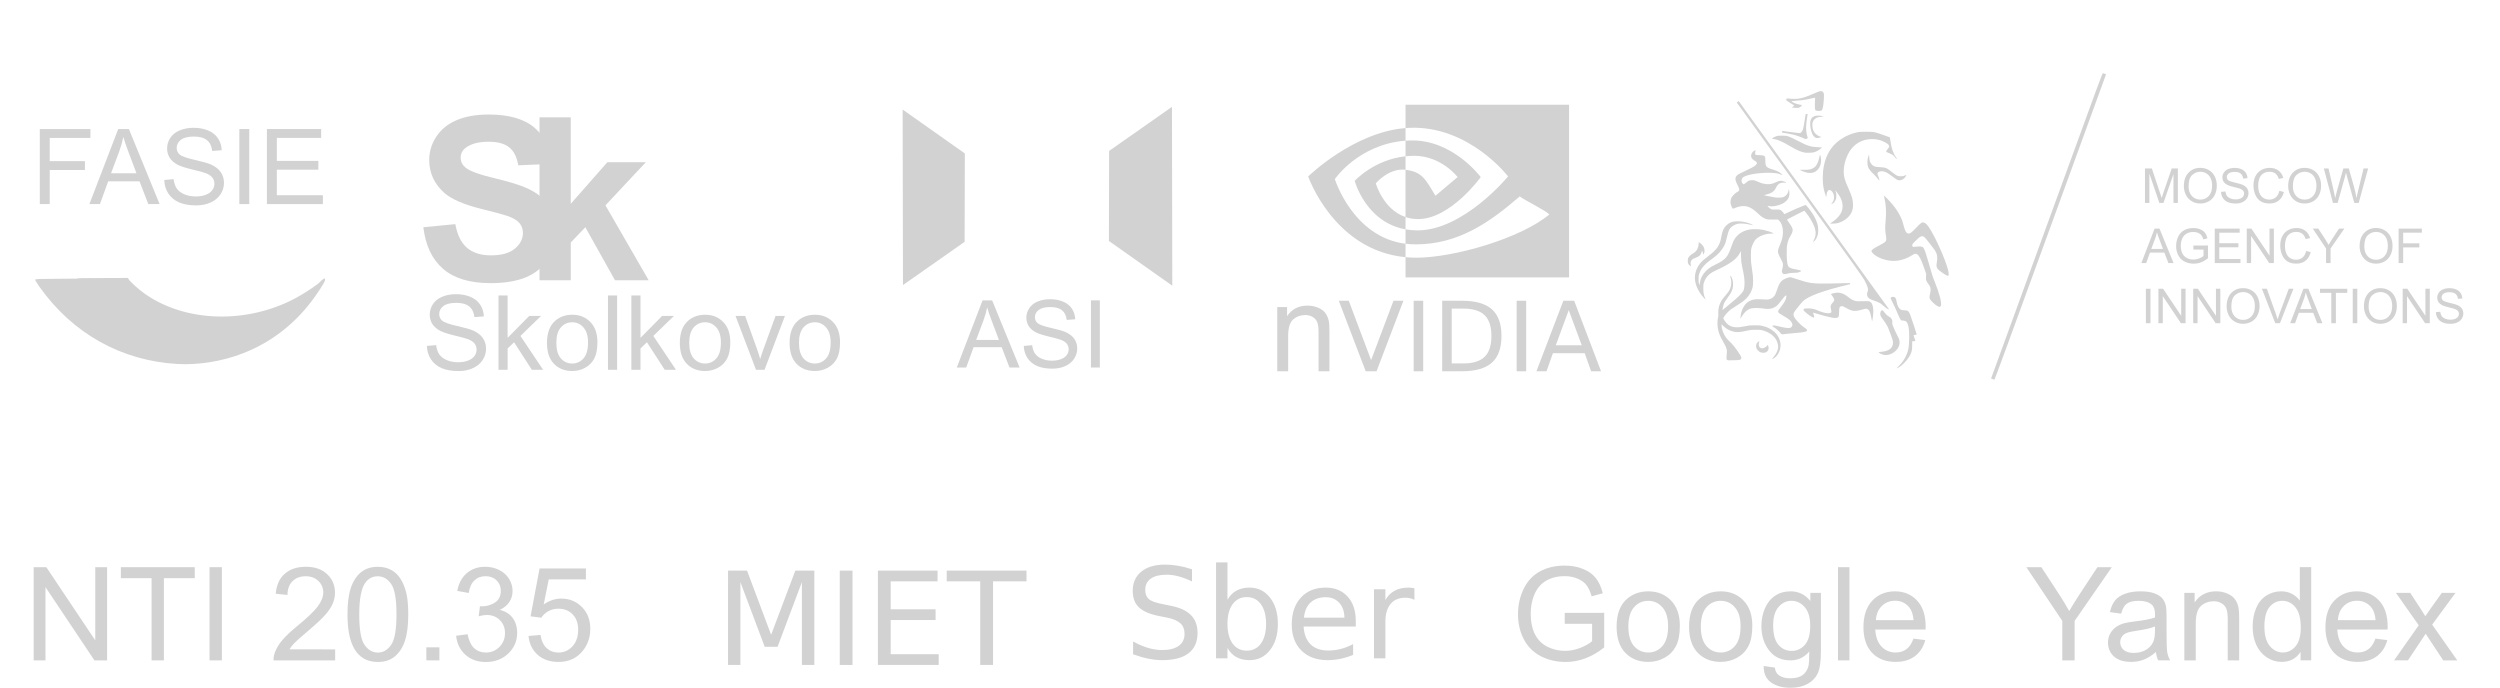 <?xml version="1.0" encoding="UTF-8" standalone="no"?>
<svg
   xmlns:dc="http://purl.org/dc/elements/1.1/"
   xmlns:cc="http://creativecommons.org/ns#"
   xmlns:rdf="http://www.w3.org/1999/02/22-rdf-syntax-ns#"
   xmlns:svg="http://www.w3.org/2000/svg"
   xmlns="http://www.w3.org/2000/svg"
   xmlns:sodipodi="http://sodipodi.sourceforge.net/DTD/sodipodi-0.dtd"
   xmlns:inkscape="http://www.inkscape.org/namespaces/inkscape"
   inkscape:export-ydpi="879"
   inkscape:export-xdpi="879"
   inkscape:export-filename="C:\Users\vstar\Desktop\E24\Photo\fasie.png"
   width="772.788"
   height="212.691"
   viewBox="0 0 204.467 56.274"
   version="1.1"
   id="svg8"
   inkscape:version="1.0 (4035a4fb49, 2020-05-01)"
   sodipodi:docname="fasie.svg">
  <defs
     id="defs2">
    <inkscape:perspective
       sodipodi:type="inkscape:persp3d"
       inkscape:vp_x="0 : -92.225653 : 1"
       inkscape:vp_y="0 : 1000.0011 : 0"
       inkscape:vp_z="209.99947 : -92.225653 : 1"
       inkscape:persp3d-origin="104.99969 : -141.72525 : 1"
       id="perspective893" />
  </defs>
  <sodipodi:namedview
     id="base"
     pagecolor="#ffffff"
     bordercolor="#666666"
     borderopacity="1.0"
     inkscape:pageopacity="0.0"
     inkscape:pageshadow="2"
     inkscape:zoom="1.979899"
     inkscape:cx="411.46225"
     inkscape:cy="179.34374"
     inkscape:document-units="mm"
     inkscape:current-layer="layer1"
     inkscape:document-rotation="0"
     showgrid="false"
     units="px"
     fit-margin-top="0"
     fit-margin-left="0"
     fit-margin-right="0"
     fit-margin-bottom="0"
     inkscape:window-width="1898"
     inkscape:window-height="1024"
     inkscape:window-x="0"
     inkscape:window-y="0"
     inkscape:window-maximized="0" />
  <g
     inkscape:label="Слой 1"
     inkscape:groupmode="layer"
     id="layer1"
     transform="translate(254.271,-134.112)">
    <path
       id="path952"
       style="font-style:normal;font-variant:normal;font-weight:bold;font-stretch:normal;font-size:28.591px;line-height:0.75;font-family:Arial;-inkscape-font-specification:'Arial Bold';letter-spacing:-5.382px;word-spacing:0px;fill:#d2d2d2;fill-opacity:1;stroke:none;stroke-width:0.116;stroke-opacity:1"
       d="m -219.65,152.698 2.618,-0.255 q 0.236,1.318 0.955,1.936 0.727,0.618 1.955,0.618 1.3,0 1.955,-0.545 0.664,-0.555 0.664,-1.291 0,-0.473 -0.282,-0.8 -0.273,-0.336 -0.964,-0.582 -0.473,-0.164 -2.155,-0.582 -2.164,-0.536 -3.036,-1.318 -1.227,-1.1 -1.227,-2.682 0,-1.018 0.573,-1.9 0.582,-0.891 1.664,-1.355 1.091,-0.464 2.627,-0.464 2.509,0 3.773,1.1 1.273,1.1 1.336,2.936 l -2.691,0.118 q -0.173,-1.027 -0.745,-1.473 -0.564,-0.455 -1.7,-0.455 -1.173,0 -1.836,0.482 -0.427,0.309 -0.427,0.827 0,0.473 0.4,0.809 0.509,0.427 2.473,0.891 1.964,0.464 2.9,0.964 0.945,0.491 1.473,1.355 0.536,0.855 0.536,2.118 0,1.145 -0.636,2.146 -0.636,1 -1.8,1.491 -1.164,0.482 -2.9,0.482 -2.527,0 -3.882,-1.164 -1.355,-1.173 -1.618,-3.409 z" />
    <path
       id="path954"
       style="font-style:normal;font-variant:normal;font-weight:bold;font-stretch:normal;font-size:28.591px;line-height:0.75;font-family:Arial;-inkscape-font-specification:'Arial Bold';letter-spacing:-5.382px;word-spacing:0px;fill:#d2d2d2;fill-opacity:1;stroke:none;stroke-width:0.116;stroke-opacity:1"
       d="M -210.145,157.035 V 143.707 h 2.555 v 7.073 l 2.991,-3.4 h 3.146 l -3.3,3.527 3.537,6.128 h -2.755 l -2.427,-4.337 -1.191,1.245 v 3.091 z" />
    <path
       id="path909"
       style="fill:#d2d2d2;fill-opacity:1;stroke:none;stroke-width:0.085;stroke-linejoin:round;stroke-opacity:1"
       d="m -175.377,153.889 -5.043,3.536 -0.027,-14.354 5.087,3.591 z"
       sodipodi:nodetypes="ccccc"
       inkscape:transform-center-x="-4.9727082e-05"
       inkscape:transform-center-y="6.0843961e-06" />
    <path
       sodipodi:nodetypes="ccccc"
       d="m -163.559,146.455 5.139,-3.604 0.027,14.628 -5.184,-3.659 z"
       inkscape:transform-center-y="4.4735855e-06"
       style="fill:#d2d2d2;fill-opacity:1;stroke:none;stroke-width:0.087;stroke-linejoin:round;stroke-opacity:1"
       id="path909-3"
       inkscape:transform-center-x="5.6188285e-05" />
    <path
       style="fill:#d2d2d2;fill-opacity:1;stroke:none;stroke-width:0.037;stroke-opacity:1"
       d="m -239.753,163.882 c -4.597,-0.265 -8.572,-2.486 -11.286,-6.307 -0.22,-0.31 -0.361,-0.542 -0.355,-0.585 0.009,-0.065 0.237,-0.072 2.429,-0.083 l 2.42,-0.011 0.048,0.105 c 0.136,0.299 0.974,1.18 1.615,1.699 3.898,3.158 9.719,3.344 14.37,0.458 0.866,-0.537 2.204,-1.575 2.361,-1.832 0.067,-0.109 0.385,-0.387 0.444,-0.387 0.129,0 -0.147,0.496 -0.766,1.377 -1.53,2.18 -3.559,3.781 -5.963,4.705 -1.686,0.648 -3.602,0.958 -5.317,0.859 z"
       id="path1187" />
    <path
       id="path1187-5"
       d="m -238.003,161.966 c -3.928,-0.194 -7.324,-1.823 -9.643,-4.624 -0.188,-0.227 -0.309,-0.398 -0.304,-0.429 0.007,-0.047 0.203,-0.053 2.075,-0.061 l 2.067,-0.008 0.041,0.077 c 0.116,0.219 0.832,0.865 1.38,1.246 3.33,2.315 8.304,2.452 12.278,0.336 0.74,-0.394 1.883,-1.155 2.017,-1.343 0.057,-0.08 0.329,-0.283 0.379,-0.283 0.11,0 -0.126,0.363 -0.654,1.01 -1.307,1.598 -3.041,2.772 -5.095,3.45 -1.441,0.475 -3.078,0.702 -4.543,0.63 z"
       style="fill:#d2d2d2;fill-opacity:1;stroke:none;stroke-width:0.029;stroke-opacity:1" />
    <g
       style="font-size:11.807px;line-height:1.25;font-family:sans-serif;fill:#d2d2d2;fill-opacity:1;stroke-width:0.177"
       id="text880"
       aria-label="FASIE"
       transform="matrix(0.726,0,0,0.726,-66.917,36.79)">
      <path
         id="path852"
         style="font-style:normal;font-variant:normal;font-weight:normal;font-stretch:normal;font-family:Arial;-inkscape-font-specification:Arial;fill:#d2d2d2;fill-opacity:1;stroke-width:0.177"
         d="m -253.58,157.043 v -8.452 h 5.702 v 0.997 h -4.583 v 2.617 h 3.966 v 0.997 h -3.966 v 3.84 z" />
      <path
         id="path854"
         style="font-style:normal;font-variant:normal;font-weight:normal;font-stretch:normal;font-family:Arial;-inkscape-font-specification:Arial;fill:#d2d2d2;fill-opacity:1;stroke-width:0.177"
         d="m -247.993,157.043 3.246,-8.452 h 1.205 l 3.459,8.452 h -1.274 l -0.986,-2.56 h -3.534 l -0.928,2.56 z m 2.439,-3.471 h 2.865 l -0.882,-2.341 q -0.404,-1.067 -0.6,-1.753 -0.161,0.813 -0.455,1.614 z" />
      <path
         id="path856"
         style="font-style:normal;font-variant:normal;font-weight:normal;font-stretch:normal;font-family:Arial;-inkscape-font-specification:Arial;fill:#d2d2d2;fill-opacity:1;stroke-width:0.177"
         d="m -239.559,154.327 1.055,-0.092 q 0.075,0.634 0.346,1.044 0.277,0.404 0.853,0.657 0.577,0.248 1.297,0.248 0.64,0 1.13,-0.19 0.49,-0.19 0.726,-0.519 0.242,-0.334 0.242,-0.726 0,-0.398 -0.231,-0.692 -0.231,-0.3 -0.761,-0.502 -0.34,-0.133 -1.505,-0.409 -1.165,-0.282 -1.632,-0.53 -0.605,-0.317 -0.905,-0.784 -0.294,-0.473 -0.294,-1.055 0,-0.64 0.363,-1.193 0.363,-0.559 1.061,-0.847 0.698,-0.288 1.551,-0.288 0.94,0 1.655,0.306 0.721,0.3 1.107,0.888 0.386,0.588 0.415,1.332 l -1.072,0.081 q -0.086,-0.801 -0.588,-1.211 -0.496,-0.409 -1.47,-0.409 -1.015,0 -1.482,0.375 -0.461,0.369 -0.461,0.894 0,0.455 0.329,0.749 0.323,0.294 1.683,0.605 1.366,0.306 1.874,0.536 0.738,0.34 1.09,0.865 0.352,0.519 0.352,1.199 0,0.675 -0.386,1.274 -0.386,0.594 -1.113,0.928 -0.721,0.329 -1.626,0.329 -1.147,0 -1.926,-0.334 -0.773,-0.334 -1.216,-1.003 -0.438,-0.675 -0.461,-1.522 z" />
      <path
         id="path858"
         style="font-style:normal;font-variant:normal;font-weight:normal;font-stretch:normal;font-family:Arial;-inkscape-font-specification:Arial;fill:#d2d2d2;fill-opacity:1;stroke-width:0.177"
         d="m -231.101,157.043 v -8.452 h 1.118 v 8.452 z" />
      <path
         id="path860"
         style="font-style:normal;font-variant:normal;font-weight:normal;font-stretch:normal;font-family:Arial;-inkscape-font-specification:Arial;fill:#d2d2d2;fill-opacity:1;stroke-width:0.177"
         d="m -227.994,157.043 v -8.452 h 6.111 v 0.997 h -4.993 v 2.589 h 4.676 v 0.992 h -4.676 v 2.877 h 5.189 v 0.997 z" />
    </g>
    <g
       style="font-size:11.7px;line-height:1.25;font-family:sans-serif;fill:#d2d2d2;fill-opacity:1;stroke-width:0.176"
       id="text884"
       aria-label="Skolkovo"
       transform="matrix(0.726,0,0,0.726,-71.143,36.79)">
      <path
         id="path863"
         style="font-style:normal;font-variant:normal;font-weight:normal;font-stretch:normal;font-family:Arial;-inkscape-font-specification:Arial;fill:#d2d2d2;fill-opacity:1;stroke-width:0.176"
         d="m -204.152,173.022 1.045,-0.091 q 0.074,0.628 0.343,1.034 0.274,0.4 0.846,0.651 0.571,0.246 1.285,0.246 0.634,0 1.12,-0.189 0.486,-0.189 0.72,-0.514 0.24,-0.331 0.24,-0.72 0,-0.394 -0.229,-0.686 -0.229,-0.297 -0.754,-0.497 -0.337,-0.131 -1.491,-0.406 -1.154,-0.28 -1.617,-0.526 -0.6,-0.314 -0.897,-0.777 -0.291,-0.468 -0.291,-1.046 0,-0.634 0.36,-1.183 0.36,-0.554 1.051,-0.84 0.691,-0.286 1.537,-0.286 0.931,0 1.64,0.303 0.714,0.297 1.097,0.88 0.383,0.583 0.411,1.32 l -1.063,0.08 q -0.086,-0.794 -0.583,-1.2 -0.491,-0.406 -1.457,-0.406 -1.006,0 -1.468,0.371 -0.457,0.366 -0.457,0.886 0,0.451 0.326,0.743 0.32,0.291 1.668,0.6 1.354,0.303 1.857,0.531 0.731,0.337 1.08,0.857 0.348,0.514 0.348,1.188 0,0.668 -0.383,1.263 -0.383,0.588 -1.103,0.92 -0.714,0.326 -1.611,0.326 -1.137,0 -1.908,-0.331 -0.766,-0.331 -1.205,-0.994 -0.434,-0.668 -0.457,-1.508 z" />
      <path
         id="path865"
         style="font-style:normal;font-variant:normal;font-weight:normal;font-stretch:normal;font-family:Arial;-inkscape-font-specification:Arial;fill:#d2d2d2;fill-opacity:1;stroke-width:0.176"
         d="m -196.086,175.712 v -8.375 h 1.028 v 4.776 l 2.434,-2.468 h 1.331 l -2.32,2.251 2.554,3.816 h -1.268 l -2.005,-3.102 -0.726,0.697 v 2.405 z" />
      <path
         id="path867"
         style="font-style:normal;font-variant:normal;font-weight:normal;font-stretch:normal;font-family:Arial;-inkscape-font-specification:Arial;fill:#d2d2d2;fill-opacity:1;stroke-width:0.176"
         d="m -190.624,172.679 q 0,-1.685 0.937,-2.497 0.783,-0.674 1.908,-0.674 1.251,0 2.045,0.823 0.794,0.817 0.794,2.262 0,1.171 -0.354,1.845 -0.348,0.668 -1.023,1.04 -0.668,0.371 -1.463,0.371 -1.274,0 -2.062,-0.817 -0.783,-0.817 -0.783,-2.354 z m 1.057,0 q 0,1.165 0.508,1.748 0.508,0.577 1.28,0.577 0.766,0 1.274,-0.583 0.508,-0.583 0.508,-1.777 0,-1.125 -0.514,-1.702 -0.508,-0.583 -1.268,-0.583 -0.771,0 -1.28,0.577 -0.508,0.577 -0.508,1.742 z" />
      <path
         id="path869"
         style="font-style:normal;font-variant:normal;font-weight:normal;font-stretch:normal;font-family:Arial;-inkscape-font-specification:Arial;fill:#d2d2d2;fill-opacity:1;stroke-width:0.176"
         d="m -183.751,175.712 v -8.375 h 1.028 v 8.375 z" />
      <path
         id="path871"
         style="font-style:normal;font-variant:normal;font-weight:normal;font-stretch:normal;font-family:Arial;-inkscape-font-specification:Arial;fill:#d2d2d2;fill-opacity:1;stroke-width:0.176"
         d="m -181.117,175.712 v -8.375 h 1.028 v 4.776 l 2.434,-2.468 h 1.331 l -2.32,2.251 2.554,3.816 h -1.268 l -2.005,-3.102 -0.726,0.697 v 2.405 z" />
      <path
         id="path873"
         style="font-style:normal;font-variant:normal;font-weight:normal;font-stretch:normal;font-family:Arial;-inkscape-font-specification:Arial;fill:#d2d2d2;fill-opacity:1;stroke-width:0.176"
         d="m -175.656,172.679 q 0,-1.685 0.937,-2.497 0.783,-0.674 1.908,-0.674 1.251,0 2.045,0.823 0.794,0.817 0.794,2.262 0,1.171 -0.354,1.845 -0.348,0.668 -1.023,1.04 -0.668,0.371 -1.463,0.371 -1.274,0 -2.062,-0.817 -0.783,-0.817 -0.783,-2.354 z m 1.057,0 q 0,1.165 0.508,1.748 0.508,0.577 1.28,0.577 0.766,0 1.274,-0.583 0.508,-0.583 0.508,-1.777 0,-1.125 -0.514,-1.702 -0.508,-0.583 -1.268,-0.583 -0.771,0 -1.28,0.577 -0.508,0.577 -0.508,1.742 z" />
      <path
         id="path875"
         style="font-style:normal;font-variant:normal;font-weight:normal;font-stretch:normal;font-family:Arial;-inkscape-font-specification:Arial;fill:#d2d2d2;fill-opacity:1;stroke-width:0.176"
         d="m -167.074,175.712 -2.308,-6.067 h 1.085 l 1.303,3.634 q 0.211,0.588 0.388,1.223 0.137,-0.48 0.383,-1.154 l 1.348,-3.702 h 1.057 l -2.297,6.067 z" />
      <path
         id="path877"
         style="font-style:normal;font-variant:normal;font-weight:normal;font-stretch:normal;font-family:Arial;-inkscape-font-specification:Arial;fill:#d2d2d2;fill-opacity:1;stroke-width:0.176"
         d="m -163.292,172.679 q 0,-1.685 0.937,-2.497 0.783,-0.674 1.908,-0.674 1.251,0 2.045,0.823 0.794,0.817 0.794,2.262 0,1.171 -0.354,1.845 -0.348,0.668 -1.023,1.04 -0.668,0.371 -1.463,0.371 -1.274,0 -2.062,-0.817 -0.783,-0.817 -0.783,-2.354 z m 1.057,0 q 0,1.165 0.508,1.748 0.508,0.577 1.28,0.577 0.766,0 1.274,-0.583 0.508,-0.583 0.508,-1.777 0,-1.125 -0.514,-1.702 -0.508,-0.583 -1.268,-0.583 -0.771,0 -1.28,0.577 -0.508,0.577 -0.508,1.742 z" />
    </g>
    <g
       style="font-size:10.566px;line-height:1.25;font-family:sans-serif;fill:#d2d2d2;fill-opacity:1;stroke-width:0.158"
       id="text72"
       aria-label="ASI"
       transform="matrix(0.726,0,0,0.726,-69.222,36.79)">
      <path
         id="path880"
         style="font-style:normal;font-variant:normal;font-weight:normal;font-stretch:normal;font-family:Arial;-inkscape-font-specification:Arial;fill:#d2d2d2;fill-opacity:1;stroke-width:0.158"
         d="m -147.102,175.453 2.904,-7.563 h 1.078 l 3.095,7.563 h -1.14 l -0.882,-2.291 h -3.162 l -0.831,2.291 z m 2.182,-3.106 h 2.564 l -0.789,-2.095 q -0.361,-0.954 -0.537,-1.568 -0.144,0.727 -0.408,1.444 z" />
      <path
         id="path882"
         style="font-style:normal;font-variant:normal;font-weight:normal;font-stretch:normal;font-family:Arial;-inkscape-font-specification:Arial;fill:#d2d2d2;fill-opacity:1;stroke-width:0.158"
         d="m -139.555,173.023 0.944,-0.083 q 0.067,0.567 0.31,0.934 0.248,0.361 0.764,0.588 0.516,0.222 1.161,0.222 0.573,0 1.011,-0.17 0.439,-0.17 0.65,-0.464 0.217,-0.299 0.217,-0.65 0,-0.356 -0.206,-0.619 -0.206,-0.268 -0.681,-0.449 -0.304,-0.119 -1.346,-0.366 -1.042,-0.253 -1.46,-0.475 -0.542,-0.284 -0.81,-0.702 -0.263,-0.423 -0.263,-0.944 0,-0.573 0.325,-1.068 0.325,-0.5 0.949,-0.758 0.624,-0.258 1.388,-0.258 0.841,0 1.481,0.273 0.645,0.268 0.991,0.794 0.346,0.526 0.371,1.192 l -0.96,0.072 q -0.077,-0.717 -0.526,-1.083 -0.444,-0.366 -1.316,-0.366 -0.908,0 -1.326,0.335 -0.413,0.33 -0.413,0.8 0,0.408 0.294,0.671 0.289,0.263 1.506,0.542 1.223,0.273 1.677,0.48 0.66,0.304 0.975,0.774 0.315,0.464 0.315,1.073 0,0.604 -0.346,1.14 -0.346,0.531 -0.996,0.831 -0.645,0.294 -1.455,0.294 -1.027,0 -1.723,-0.299 -0.691,-0.299 -1.089,-0.898 -0.392,-0.604 -0.413,-1.362 z" />
      <path
         id="path884"
         style="font-style:normal;font-variant:normal;font-weight:normal;font-stretch:normal;font-family:Arial;-inkscape-font-specification:Arial;fill:#d2d2d2;fill-opacity:1;stroke-width:0.158"
         d="m -131.987,175.453 v -7.563 h 1.001 v 7.563 z" />
    </g>
    <path
       d="m -139.317,146.894 v -1.275 c 0.125,-0.009 0.251,-0.015 0.376,-0.019 3.488,-0.11 5.776,2.997 5.776,2.997 0,0 -2.472,3.433 -5.122,3.433 -0.382,0 -0.723,-0.061 -1.031,-0.165 v -3.867 c 1.358,0.164 1.631,0.764 2.447,2.125 l 1.816,-1.531 c 0,0 -1.325,-1.738 -3.56,-1.738 -0.243,0 -0.476,0.017 -0.704,0.041 z m 0,-4.213 v 1.905 c 0.125,-0.01 0.25,-0.018 0.376,-0.023 4.851,-0.163 8.011,3.978 8.011,3.978 0,0 -3.63,4.414 -7.411,4.414 -0.346,0 -0.671,-0.032 -0.976,-0.086 v 1.177 c 0.261,0.033 0.531,0.053 0.813,0.053 3.519,0 6.064,-1.797 8.528,-3.924 0.408,0.327 2.081,1.123 2.425,1.472 -2.343,1.962 -7.804,3.542 -10.899,3.542 -0.289,-6.3e-4 -0.579,-0.016 -0.867,-0.045 v 1.655 h 13.375 v -14.119 h -13.375 z m 0,9.183 v 1.005 c -3.255,-0.58 -4.158,-3.964 -4.158,-3.964 0,0 1.563,-1.732 4.158,-2.012 v 1.103 c -0.002,0 -0.003,-4.5e-4 -0.005,-4.5e-4 -1.362,-0.164 -2.426,1.109 -2.426,1.109 0,0 0.596,2.142 2.431,2.759 z m -5.781,-3.105 c 0,0 1.929,-2.847 5.781,-3.141 v -1.032 c -4.266,0.342 -7.961,3.956 -7.961,3.956 0,0 2.092,6.049 7.961,6.603 v -1.098 c -4.307,-0.542 -5.781,-5.288 -5.781,-5.288 z"
       fill-rule="evenodd"
       id="path2-5"
       style="fill:#d2d2d2;fill-opacity:1;stroke:none;stroke-width:0.142;stroke-opacity:1"
       sodipodi:nodetypes="ccccsccccsccccccsccsccccccccccccccccccccccccc" />
    <g
       style="font-size:10.899px;line-height:1.25;font-family:sans-serif;fill:#d2d2d2;fill-opacity:1;stroke-width:0.163"
       id="text918"
       aria-label="nVIDIA"
       transform="matrix(0.726,0,0,0.726,-64.271,36.79)">
      <path
         id="path887"
         style="font-style:normal;font-variant:normal;font-weight:normal;font-stretch:normal;font-size:13.95px;font-family:Arial;-inkscape-font-specification:Arial;fill:#d2d2d2;fill-opacity:1;stroke-width:0.163"
         d="m -117.819,175.878 v -7.234 h 1.103 v 1.029 q 0.797,-1.192 2.302,-1.192 0.654,0 1.199,0.238 0.552,0.232 0.824,0.613 0.272,0.381 0.381,0.906 0.068,0.341 0.068,1.192 v 4.448 h -1.226 v -4.4 q 0,-0.749 -0.143,-1.117 -0.143,-0.375 -0.511,-0.593 -0.361,-0.225 -0.851,-0.225 -0.783,0 -1.356,0.497 -0.565,0.497 -0.565,1.887 v 3.951 z" />
      <path
         id="path889"
         style="fill:#d2d2d2;fill-opacity:1;stroke-width:0.163"
         d="m -107.855,175.878 -3.033,-7.945 h 1.123 l 2.517,6.689 2.522,-6.689 h 1.118 l -3.028,7.945 z" />
      <path
         id="path891"
         style="fill:#d2d2d2;fill-opacity:1;stroke-width:0.163"
         d="m -102.453,167.933 h 1.075 v 7.945 h -1.075 z" />
      <path
         id="path893"
         style="fill:#d2d2d2;fill-opacity:1;stroke-width:0.163"
         d="m -98.164,168.816 v 6.178 h 1.298 q 1.644,0 2.405,-0.745 0.766,-0.745 0.766,-2.352 0,-1.596 -0.766,-2.336 -0.761,-0.745 -2.405,-0.745 z m -1.075,-0.883 h 2.208 q 2.31,0 3.39,0.963 1.08,0.958 1.08,3.001 0,2.054 -1.086,3.017 -1.086,0.963 -3.385,0.963 h -2.208 z" />
      <path
         id="path895"
         style="fill:#d2d2d2;fill-opacity:1;stroke-width:0.163"
         d="m -90.852,167.933 h 1.075 v 7.945 h -1.075 z" />
      <path
         id="path897"
         style="fill:#d2d2d2;fill-opacity:1;stroke-width:0.163"
         d="m -84.983,168.992 -1.458,3.954 h 2.922 z m -0.607,-1.059 h 1.219 l 3.028,7.945 h -1.118 l -0.724,-2.038 h -3.581 l -0.724,2.038 h -1.133 z" />
    </g>
    <path
       d="m -251.518,188.121 v -7.621 h 1.035 l 4.003,5.984 v -5.984 h 0.967 v 7.621 h -1.035 l -4.003,-5.989 v 5.989 z"
       style="font-style:normal;font-variant:normal;font-weight:normal;font-stretch:normal;font-size:13.209px;line-height:1.25;font-family:Arial;-inkscape-font-specification:Arial;fill:#d2d2d2;fill-opacity:1;stroke-width:0.16"
       id="path900" />
    <path
       d="m -241.874,188.121 v -6.722 h -2.511 v -0.899 h 6.041 v 0.899 h -2.521 v 6.722 z"
       style="font-style:normal;font-variant:normal;font-weight:normal;font-stretch:normal;font-size:13.209px;line-height:1.25;font-family:Arial;-inkscape-font-specification:Arial;fill:#d2d2d2;fill-opacity:1;stroke-width:0.16"
       id="path902" />
    <path
       d="m -237.133,188.121 v -7.621 h 1.009 v 7.621 z"
       style="font-style:normal;font-variant:normal;font-weight:normal;font-stretch:normal;font-size:13.209px;line-height:1.25;font-family:Arial;-inkscape-font-specification:Arial;fill:#d2d2d2;fill-opacity:1;stroke-width:0.16"
       id="path904" />
    <path
       d="m -226.86,187.222 v 0.899 h -5.038 q -0.01,-0.338 0.109,-0.65 0.192,-0.515 0.613,-1.014 0.426,-0.499 1.227,-1.154 1.242,-1.019 1.679,-1.612 0.437,-0.598 0.437,-1.128 0,-0.556 -0.4,-0.936 -0.395,-0.385 -1.035,-0.385 -0.676,0 -1.081,0.406 -0.405,0.405 -0.411,1.123 l -0.962,-0.099 q 0.099,-1.076 0.743,-1.638 0.645,-0.567 1.731,-0.567 1.097,0 1.736,0.608 0.639,0.608 0.639,1.508 0,0.457 -0.187,0.899 -0.187,0.442 -0.624,0.931 -0.431,0.489 -1.44,1.341 -0.842,0.707 -1.081,0.962 -0.239,0.25 -0.395,0.504 z"
       style="font-style:normal;font-variant:normal;font-weight:normal;font-stretch:normal;font-size:13.209px;line-height:1.25;font-family:Arial;-inkscape-font-specification:Arial;fill:#d2d2d2;fill-opacity:1;stroke-width:0.16"
       id="path906" />
    <path
       d="m -225.852,184.363 q 0,-1.352 0.276,-2.173 0.281,-0.827 0.827,-1.274 0.551,-0.447 1.383,-0.447 0.613,0 1.076,0.25 0.463,0.244 0.764,0.712 0.302,0.463 0.473,1.133 0.172,0.665 0.172,1.799 0,1.341 -0.276,2.168 -0.276,0.821 -0.827,1.274 -0.546,0.447 -1.383,0.447 -1.102,0 -1.731,-0.79 -0.754,-0.951 -0.754,-3.098 z m 0.962,0 q 0,1.877 0.437,2.501 0.442,0.619 1.087,0.619 0.645,0 1.081,-0.624 0.442,-0.624 0.442,-2.495 0,-1.882 -0.442,-2.501 -0.437,-0.619 -1.092,-0.619 -0.645,0 -1.029,0.546 -0.483,0.697 -0.483,2.573 z"
       style="font-style:normal;font-variant:normal;font-weight:normal;font-stretch:normal;font-size:13.209px;line-height:1.25;font-family:Arial;-inkscape-font-specification:Arial;fill:#d2d2d2;fill-opacity:1;stroke-width:0.16"
       id="path908" />
    <path
       d="m -219.4,188.121 v -1.066 h 1.066 v 1.066 z"
       style="font-style:normal;font-variant:normal;font-weight:normal;font-stretch:normal;font-size:13.209px;line-height:1.25;font-family:Arial;-inkscape-font-specification:Arial;fill:#d2d2d2;fill-opacity:1;stroke-width:0.16"
       id="path910" />
    <path
       d="m -216.967,186.109 0.936,-0.125 q 0.161,0.795 0.546,1.149 0.39,0.348 0.946,0.348 0.66,0 1.113,-0.457 0.457,-0.457 0.457,-1.133 0,-0.645 -0.421,-1.061 -0.421,-0.421 -1.071,-0.421 -0.265,0 -0.66,0.104 l 0.104,-0.821 q 0.094,0.01 0.151,0.01 0.598,0 1.076,-0.312 0.478,-0.312 0.478,-0.962 0,-0.515 -0.348,-0.853 -0.348,-0.338 -0.899,-0.338 -0.546,0 -0.91,0.343 -0.364,0.343 -0.468,1.029 l -0.936,-0.166 q 0.172,-0.941 0.78,-1.456 0.608,-0.52 1.513,-0.52 0.624,0 1.149,0.27 0.525,0.265 0.801,0.728 0.281,0.463 0.281,0.983 0,0.494 -0.265,0.899 -0.265,0.406 -0.785,0.645 0.676,0.156 1.05,0.65 0.374,0.489 0.374,1.227 0,0.998 -0.728,1.695 -0.728,0.691 -1.84,0.691 -1.003,0 -1.669,-0.598 -0.66,-0.598 -0.754,-1.549 z"
       style="font-style:normal;font-variant:normal;font-weight:normal;font-stretch:normal;font-size:13.209px;line-height:1.25;font-family:Arial;-inkscape-font-specification:Arial;fill:#d2d2d2;fill-opacity:1;stroke-width:0.16"
       id="path912" />
    <path
       d="m -211.046,186.125 0.983,-0.083 q 0.109,0.717 0.504,1.081 0.4,0.359 0.962,0.359 0.676,0 1.144,-0.509 0.468,-0.509 0.468,-1.352 0,-0.801 -0.452,-1.263 -0.447,-0.463 -1.175,-0.463 -0.452,0 -0.816,0.208 -0.364,0.203 -0.572,0.53 l -0.879,-0.114 0.738,-3.915 h 3.79 v 0.894 h -3.041 l -0.411,2.048 q 0.686,-0.478 1.44,-0.478 0.998,0 1.684,0.691 0.686,0.691 0.686,1.778 0,1.035 -0.603,1.788 -0.733,0.925 -2.001,0.925 -1.04,0 -1.7,-0.582 -0.655,-0.582 -0.749,-1.544 z"
       style="font-style:normal;font-variant:normal;font-weight:normal;font-stretch:normal;font-size:13.209px;line-height:1.25;font-family:Arial;-inkscape-font-specification:Arial;fill:#d2d2d2;fill-opacity:1;stroke-width:0.16"
       id="path914" />
    <path
       d="m -126.296,185.132 v -0.894 l 3.228,-0.005 v 2.828 q -0.743,0.593 -1.534,0.894 -0.79,0.296 -1.622,0.296 -1.123,0 -2.043,-0.478 -0.915,-0.483 -1.383,-1.393 -0.468,-0.91 -0.468,-2.033 0,-1.113 0.463,-2.074 0.468,-0.967 1.341,-1.435 0.873,-0.468 2.012,-0.468 0.827,0 1.492,0.27 0.671,0.265 1.05,0.743 0.38,0.478 0.577,1.248 l -0.91,0.25 q -0.172,-0.582 -0.426,-0.915 -0.255,-0.333 -0.728,-0.53 -0.473,-0.203 -1.05,-0.203 -0.691,0 -1.196,0.213 -0.504,0.208 -0.816,0.551 -0.307,0.343 -0.478,0.754 -0.291,0.707 -0.291,1.534 0,1.019 0.348,1.705 0.354,0.686 1.024,1.019 0.671,0.333 1.424,0.333 0.655,0 1.279,-0.25 0.624,-0.255 0.946,-0.541 v -1.419 z"
       style="font-style:normal;font-variant:normal;font-weight:normal;font-stretch:normal;font-size:13.209px;line-height:1.25;font-family:Arial;-inkscape-font-specification:Arial;fill:#d2d2d2;fill-opacity:1;stroke-width:0.16"
       id="path916" />
    <path
       d="m -122.054,185.361 q 0,-1.534 0.853,-2.272 0.712,-0.613 1.736,-0.613 1.139,0 1.861,0.749 0.723,0.743 0.723,2.059 0,1.066 -0.322,1.679 -0.317,0.608 -0.931,0.946 -0.608,0.338 -1.331,0.338 -1.159,0 -1.877,-0.743 -0.712,-0.743 -0.712,-2.142 z m 0.962,0 q 0,1.061 0.463,1.591 0.463,0.525 1.165,0.525 0.697,0 1.159,-0.53 0.463,-0.53 0.463,-1.617 0,-1.024 -0.468,-1.549 -0.463,-0.53 -1.154,-0.53 -0.702,0 -1.165,0.525 -0.463,0.525 -0.463,1.586 z"
       style="font-style:normal;font-variant:normal;font-weight:normal;font-stretch:normal;font-size:13.209px;line-height:1.25;font-family:Arial;-inkscape-font-specification:Arial;fill:#d2d2d2;fill-opacity:1;stroke-width:0.16"
       id="path918" />
    <path
       d="m -116.128,185.361 q 0,-1.534 0.853,-2.272 0.712,-0.613 1.736,-0.613 1.139,0 1.861,0.749 0.723,0.743 0.723,2.059 0,1.066 -0.322,1.679 -0.317,0.608 -0.931,0.946 -0.608,0.338 -1.331,0.338 -1.159,0 -1.877,-0.743 -0.712,-0.743 -0.712,-2.142 z m 0.962,0 q 0,1.061 0.463,1.591 0.463,0.525 1.165,0.525 0.697,0 1.159,-0.53 0.463,-0.53 0.463,-1.617 0,-1.024 -0.468,-1.549 -0.463,-0.53 -1.154,-0.53 -0.702,0 -1.165,0.525 -0.463,0.525 -0.463,1.586 z"
       style="font-style:normal;font-variant:normal;font-weight:normal;font-stretch:normal;font-size:13.209px;line-height:1.25;font-family:Arial;-inkscape-font-specification:Arial;fill:#d2d2d2;fill-opacity:1;stroke-width:0.16"
       id="path920" />
    <path
       d="m -110.025,188.579 0.91,0.135 q 0.057,0.421 0.317,0.613 0.348,0.26 0.951,0.26 0.65,0 1.003,-0.26 0.354,-0.26 0.478,-0.728 0.073,-0.286 0.068,-1.201 -0.613,0.723 -1.528,0.723 -1.139,0 -1.762,-0.821 -0.624,-0.821 -0.624,-1.97 0,-0.79 0.286,-1.456 0.286,-0.671 0.827,-1.035 0.546,-0.364 1.279,-0.364 0.977,0 1.612,0.79 v -0.665 h 0.863 v 4.772 q 0,1.289 -0.265,1.825 -0.26,0.541 -0.832,0.853 -0.567,0.312 -1.398,0.312 -0.988,0 -1.596,-0.447 -0.608,-0.442 -0.587,-1.336 z m 0.775,-3.317 q 0,1.087 0.431,1.586 0.431,0.499 1.081,0.499 0.645,0 1.081,-0.494 0.437,-0.499 0.437,-1.56 0,-1.014 -0.452,-1.528 -0.447,-0.515 -1.081,-0.515 -0.624,0 -1.061,0.509 -0.437,0.504 -0.437,1.502 z"
       style="font-style:normal;font-variant:normal;font-weight:normal;font-stretch:normal;font-size:13.209px;line-height:1.25;font-family:Arial;-inkscape-font-specification:Arial;fill:#d2d2d2;fill-opacity:1;stroke-width:0.16"
       id="path922" />
    <path
       d="m -103.947,188.121 v -7.621 h 0.936 v 7.621 z"
       style="font-style:normal;font-variant:normal;font-weight:normal;font-stretch:normal;font-size:13.209px;line-height:1.25;font-family:Arial;-inkscape-font-specification:Arial;fill:#d2d2d2;fill-opacity:1;stroke-width:0.16"
       id="path924" />
    <path
       d="m -97.776,186.343 0.967,0.12 q -0.229,0.847 -0.847,1.315 -0.619,0.468 -1.58,0.468 -1.211,0 -1.923,-0.743 -0.707,-0.749 -0.707,-2.095 0,-1.393 0.717,-2.163 0.717,-0.769 1.861,-0.769 1.107,0 1.809,0.754 0.702,0.754 0.702,2.121 0,0.083 -0.005,0.25 h -4.117 q 0.052,0.91 0.515,1.393 0.463,0.483 1.154,0.483 0.515,0 0.879,-0.27 0.364,-0.27 0.577,-0.863 z m -3.072,-1.513 h 3.083 q -0.062,-0.697 -0.354,-1.045 -0.447,-0.541 -1.159,-0.541 -0.645,0 -1.087,0.431 -0.437,0.431 -0.483,1.154 z"
       style="font-style:normal;font-variant:normal;font-weight:normal;font-stretch:normal;font-size:13.209px;line-height:1.25;font-family:Arial;-inkscape-font-specification:Arial;fill:#d2d2d2;fill-opacity:1;stroke-width:0.16"
       id="path926" />
    <path
       d="m -85.604,188.121 v -3.228 l -2.937,-4.393 h 1.227 l 1.502,2.298 q 0.416,0.645 0.775,1.289 0.343,-0.598 0.832,-1.346 l 1.476,-2.241 h 1.175 l -3.041,4.393 v 3.228 z"
       style="font-style:normal;font-variant:normal;font-weight:normal;font-stretch:normal;font-size:13.209px;line-height:1.25;font-family:Arial;-inkscape-font-specification:Arial;fill:#d2d2d2;fill-opacity:1;stroke-width:0.16"
       id="path928" />
    <path
       d="m -77.946,187.44 q -0.52,0.442 -1.003,0.624 -0.478,0.182 -1.029,0.182 -0.91,0 -1.398,-0.442 -0.489,-0.447 -0.489,-1.139 0,-0.405 0.182,-0.738 0.187,-0.338 0.483,-0.541 0.302,-0.203 0.676,-0.307 0.276,-0.073 0.832,-0.14 1.133,-0.135 1.669,-0.322 0.005,-0.192 0.005,-0.244 0,-0.572 -0.265,-0.806 -0.359,-0.317 -1.066,-0.317 -0.66,0 -0.977,0.234 -0.312,0.229 -0.463,0.816 l -0.915,-0.125 q 0.125,-0.587 0.411,-0.946 0.286,-0.364 0.827,-0.556 0.541,-0.198 1.253,-0.198 0.707,0 1.149,0.166 0.442,0.166 0.65,0.421 0.208,0.25 0.291,0.634 0.047,0.239 0.047,0.863 v 1.248 q 0,1.305 0.057,1.653 0.062,0.343 0.239,0.66 h -0.977 q -0.146,-0.291 -0.187,-0.681 z m -0.078,-2.09 q -0.509,0.208 -1.528,0.353 -0.577,0.083 -0.816,0.187 -0.239,0.104 -0.369,0.307 -0.13,0.198 -0.13,0.442 0,0.374 0.281,0.624 0.286,0.25 0.832,0.25 0.541,0 0.962,-0.234 0.421,-0.239 0.619,-0.65 0.151,-0.317 0.151,-0.936 z"
       style="font-style:normal;font-variant:normal;font-weight:normal;font-stretch:normal;font-size:13.209px;line-height:1.25;font-family:Arial;-inkscape-font-specification:Arial;fill:#d2d2d2;fill-opacity:1;stroke-width:0.16"
       id="path930" />
    <path
       d="m -75.622,188.121 v -5.521 h 0.842 v 0.785 q 0.608,-0.91 1.757,-0.91 0.499,0 0.915,0.182 0.421,0.177 0.629,0.468 0.208,0.291 0.291,0.691 0.052,0.26 0.052,0.91 v 3.395 h -0.936 v -3.358 q 0,-0.572 -0.109,-0.853 -0.109,-0.286 -0.39,-0.452 -0.276,-0.172 -0.65,-0.172 -0.598,0 -1.035,0.38 -0.431,0.38 -0.431,1.44 v 3.015 z"
       style="font-style:normal;font-variant:normal;font-weight:normal;font-stretch:normal;font-size:13.209px;line-height:1.25;font-family:Arial;-inkscape-font-specification:Arial;fill:#d2d2d2;fill-opacity:1;stroke-width:0.16"
       id="path932" />
    <path
       d="m -66.114,188.121 v -0.697 q -0.525,0.821 -1.544,0.821 -0.66,0 -1.216,-0.364 -0.551,-0.364 -0.858,-1.014 -0.302,-0.655 -0.302,-1.502 0,-0.827 0.276,-1.497 0.276,-0.676 0.827,-1.035 0.551,-0.359 1.232,-0.359 0.499,0 0.889,0.213 0.39,0.208 0.634,0.546 v -2.735 h 0.931 v 7.621 z m -2.958,-2.755 q 0,1.061 0.447,1.586 0.447,0.525 1.055,0.525 0.613,0 1.04,-0.499 0.431,-0.504 0.431,-1.534 0,-1.133 -0.437,-1.664 -0.437,-0.53 -1.076,-0.53 -0.624,0 -1.045,0.509 -0.416,0.509 -0.416,1.606 z"
       style="font-style:normal;font-variant:normal;font-weight:normal;font-stretch:normal;font-size:13.209px;line-height:1.25;font-family:Arial;-inkscape-font-specification:Arial;fill:#d2d2d2;fill-opacity:1;stroke-width:0.16"
       id="path934" />
    <path
       d="m -59.99,186.343 0.967,0.12 q -0.229,0.847 -0.847,1.315 -0.619,0.468 -1.58,0.468 -1.211,0 -1.924,-0.743 -0.707,-0.749 -0.707,-2.095 0,-1.393 0.717,-2.163 0.717,-0.769 1.861,-0.769 1.107,0 1.809,0.754 0.702,0.754 0.702,2.121 0,0.083 -0.005,0.25 h -4.117 q 0.052,0.91 0.515,1.393 0.463,0.483 1.154,0.483 0.515,0 0.879,-0.27 0.364,-0.27 0.577,-0.863 z m -3.072,-1.513 h 3.083 q -0.062,-0.697 -0.354,-1.045 -0.447,-0.541 -1.159,-0.541 -0.645,0 -1.087,0.431 -0.437,0.431 -0.483,1.154 z"
       style="font-style:normal;font-variant:normal;font-weight:normal;font-stretch:normal;font-size:13.209px;line-height:1.25;font-family:Arial;-inkscape-font-specification:Arial;fill:#d2d2d2;fill-opacity:1;stroke-width:0.16"
       id="path936" />
    <path
       d="m -58.467,188.121 2.017,-2.87 -1.866,-2.651 h 1.17 l 0.847,1.294 q 0.239,0.369 0.385,0.619 0.229,-0.343 0.421,-0.608 l 0.931,-1.305 h 1.118 l -1.908,2.599 2.053,2.922 h -1.149 l -1.133,-1.716 -0.302,-0.463 -1.45,2.178 z"
       style="font-style:normal;font-variant:normal;font-weight:normal;font-stretch:normal;font-size:13.209px;line-height:1.25;font-family:Arial;-inkscape-font-specification:Arial;fill:#d2d2d2;fill-opacity:1;stroke-width:0.16"
       id="path938" />
    <g
       transform="matrix(0.751,0,0,0.751,-21.883,35.311)"
       style="font-size:13.758px;line-height:1.25;font-family:sans-serif;fill:#d2d2d2;fill-opacity:1;stroke-width:0.265"
       id="text63"
       aria-label="Sber">
      <path
         id="path921"
         style="font-size:13.758px;fill:#d2d2d2;fill-opacity:1;stroke-width:0.265"
         d="m -179.625,193.555 v 1.323 q -0.773,-0.369 -1.458,-0.551 -0.685,-0.181 -1.323,-0.181 -1.108,0 -1.713,0.43 -0.598,0.43 -0.598,1.223 0,0.665 0.396,1.008 0.403,0.336 1.518,0.544 l 0.82,0.168 q 1.518,0.289 2.237,1.021 0.726,0.726 0.726,1.948 0,1.458 -0.981,2.21 -0.974,0.752 -2.862,0.752 -0.712,0 -1.518,-0.161 -0.799,-0.161 -1.659,-0.477 v -1.397 q 0.826,0.464 1.619,0.699 0.793,0.235 1.559,0.235 1.162,0 1.794,-0.457 0.631,-0.457 0.631,-1.303 0,-0.739 -0.457,-1.155 -0.45,-0.417 -1.485,-0.625 l -0.826,-0.161 q -1.518,-0.302 -2.197,-0.947 -0.679,-0.645 -0.679,-1.794 0,-1.33 0.934,-2.096 0.941,-0.766 2.586,-0.766 0.705,0 1.438,0.128 0.732,0.128 1.498,0.383 z" />
      <path
         id="path923"
         style="font-size:13.758px;fill:#d2d2d2;fill-opacity:1;stroke-width:0.265"
         d="m -171.557,199.5 q 0,-1.364 -0.564,-2.136 -0.558,-0.779 -1.538,-0.779 -0.981,0 -1.545,0.779 -0.558,0.773 -0.558,2.136 0,1.364 0.558,2.143 0.564,0.773 1.545,0.773 0.981,0 1.538,-0.773 0.564,-0.779 0.564,-2.143 z m -4.205,-2.627 q 0.39,-0.672 0.981,-0.994 0.598,-0.329 1.424,-0.329 1.37,0 2.224,1.088 0.86,1.088 0.86,2.862 0,1.774 -0.86,2.862 -0.853,1.088 -2.224,1.088 -0.826,0 -1.424,-0.322 -0.591,-0.329 -0.981,-1.001 v 1.129 h -1.243 v -10.453 h 1.243 z" />
      <path
         id="path925"
         style="font-size:13.758px;fill:#d2d2d2;fill-opacity:1;stroke-width:0.265"
         d="m -161.789,199.185 v 0.605 h -5.683 q 0.081,1.276 0.766,1.948 0.692,0.665 1.921,0.665 0.712,0 1.377,-0.175 0.672,-0.175 1.33,-0.524 v 1.169 q -0.665,0.282 -1.364,0.43 -0.699,0.148 -1.417,0.148 -1.8,0 -2.855,-1.048 -1.048,-1.048 -1.048,-2.835 0,-1.847 0.994,-2.929 1.001,-1.088 2.694,-1.088 1.518,0 2.398,0.981 0.887,0.974 0.887,2.654 z m -1.236,-0.363 q -0.013,-1.014 -0.571,-1.619 -0.551,-0.605 -1.464,-0.605 -1.035,0 -1.659,0.584 -0.618,0.584 -0.712,1.646 z" />
      <path
         id="path927"
         style="font-size:13.758px;fill:#d2d2d2;fill-opacity:1;stroke-width:0.265"
         d="m -155.4,196.887 q -0.208,-0.121 -0.457,-0.175 -0.242,-0.06 -0.537,-0.06 -1.048,0 -1.612,0.685 -0.558,0.679 -0.558,1.955 v 3.964 h -1.243 v -7.524 h 1.243 v 1.169 q 0.39,-0.685 1.014,-1.014 0.625,-0.336 1.518,-0.336 0.128,0 0.282,0.02 0.155,0.013 0.343,0.047 z" />
    </g>
    <path
       id="path12356"
       d="m -105.67,143.175 c -0.163,-0.034 -0.173,-0.068 -0.168,-0.539 0.005,-0.223 0.01,-0.428 0.017,-0.455 0.007,-0.028 0.007,-0.06 0,-0.071 -0.008,-0.012 -0.145,0.011 -0.319,0.054 -0.422,0.103 -0.69,0.144 -1.178,0.18 -0.23,0.017 -0.424,0.036 -0.432,0.043 -0.008,0.008 0.037,0.045 0.098,0.084 0.129,0.081 0.407,0.176 0.584,0.198 0.067,0.009 0.135,0.022 0.151,0.031 0.044,0.023 -0.024,0.105 -0.15,0.179 -0.098,0.058 -0.126,0.063 -0.302,0.058 -0.107,-0.003 -0.231,-0.014 -0.275,-0.024 l -0.08,-0.019 0.097,-0.065 c 0.053,-0.036 0.097,-0.073 0.097,-0.083 0,-0.01 -0.15,-0.109 -0.332,-0.22 -0.327,-0.199 -0.332,-0.203 -0.318,-0.271 0.008,-0.038 0.021,-0.075 0.029,-0.084 0.009,-0.009 0.102,-0.007 0.209,0.004 0.724,0.071 1.106,-0.007 2.015,-0.41 0.376,-0.167 0.466,-0.198 0.566,-0.198 0.098,0 0.13,0.011 0.179,0.059 0.089,0.089 0.103,0.196 0.077,0.593 -0.04,0.618 -0.102,0.896 -0.209,0.936 -0.087,0.032 -0.253,0.042 -0.356,0.02 z"
       style="fill:#d2d2d2;fill-opacity:1;stroke-width:0.023" />
    <path
       id="path12328"
       d="m -105.779,145.377 c -0.209,-0.121 -0.344,-0.386 -0.413,-0.811 -0.113,-0.697 0.082,-1.001 0.642,-1.001 0.095,0 0.223,0.018 0.3,0.042 l 0.135,0.042 -0.206,0.015 c -0.281,0.021 -0.439,0.084 -0.568,0.227 -0.06,0.067 -0.112,0.154 -0.13,0.216 -0.043,0.152 -0.02,0.496 0.043,0.659 0.088,0.228 0.319,0.439 0.557,0.51 l 0.095,0.028 -0.065,0.043 c -0.078,0.051 -0.322,0.07 -0.39,0.031 z"
       style="fill:#d2d2d2;fill-opacity:1;stroke-width:0.023" />
    <path
       id="path12326"
       d="m -106.642,145.47 c -0.089,-0.052 -0.576,-0.237 -0.812,-0.309 -0.191,-0.058 -0.927,-0.194 -1.049,-0.194 -0.007,0 -0.012,-0.034 -0.012,-0.076 v -0.076 l 0.521,0.075 c 0.287,0.041 0.619,0.082 0.74,0.09 l 0.219,0.016 0.082,-0.072 c 0.106,-0.093 0.141,-0.184 0.211,-0.556 0.049,-0.26 0.151,-0.881 0.151,-0.923 0,-0.007 0.036,-0.013 0.08,-0.013 0.044,0 0.08,0.009 0.08,0.019 0,0.01 -0.027,0.198 -0.061,0.418 -0.084,0.551 -0.084,0.908 -0.005,1.235 0.033,0.132 0.066,0.256 0.074,0.276 0.01,0.025 -0.011,0.045 -0.073,0.069 -0.048,0.018 -0.092,0.036 -0.098,0.038 -0.007,0.003 -0.029,-0.005 -0.05,-0.017 z"
       style="fill:#d2d2d2;fill-opacity:1;stroke-width:0.023" />
    <path
       id="path12324"
       d="m -106.626,146.602 c -0.025,-0.007 -0.125,-0.031 -0.221,-0.056 -0.257,-0.064 -0.532,-0.192 -0.954,-0.443 -0.663,-0.394 -1.101,-0.588 -1.408,-0.624 -0.072,-0.009 -0.13,-0.024 -0.13,-0.035 0,-0.032 0.171,-0.13 0.325,-0.185 0.127,-0.045 0.189,-0.052 0.488,-0.052 0.334,1e-4 0.35,0.002 0.573,0.081 0.126,0.044 0.459,0.202 0.738,0.351 0.745,0.396 1.039,0.488 1.643,0.515 l 0.321,0.015 -0.087,0.08 c -0.127,0.118 -0.35,0.247 -0.52,0.302 -0.111,0.036 -0.222,0.05 -0.435,0.055 -0.157,0.004 -0.307,0.002 -0.332,-0.005 z"
       style="fill:#d2d2d2;fill-opacity:1;stroke-width:0.023" />
    <path
       id="path12320"
       d="m -106.443,148.24 c -0.17,-0.034 -0.447,-0.129 -0.543,-0.187 l -0.085,-0.051 h 0.36 c 0.41,0 0.594,-0.041 0.798,-0.177 0.213,-0.142 0.38,-0.475 0.451,-0.899 0.035,-0.205 0.057,-0.198 0.105,0.03 0.139,0.66 -0.237,1.27 -0.802,1.299 -0.093,0.005 -0.22,-9.6e-4 -0.283,-0.014 z"
       style="fill:#d2d2d2;fill-opacity:1;stroke-width:0.023" />
    <path
       id="path12318"
       d="m -100.659,148.772 c -0.044,-0.071 -0.197,-0.243 -0.34,-0.381 -0.288,-0.278 -0.44,-0.474 -0.492,-0.63 -0.081,-0.247 -0.066,-0.628 0.036,-0.891 l 0.05,-0.128 0.013,0.229 c 0.017,0.29 0.066,0.437 0.194,0.58 0.156,0.174 0.271,0.213 0.686,0.233 0.472,0.023 0.549,0.055 0.985,0.409 0.126,0.102 0.291,0.22 0.366,0.261 0.126,0.069 0.154,0.075 0.344,0.075 0.176,0 0.225,-0.009 0.338,-0.062 0.072,-0.034 0.132,-0.057 0.132,-0.05 0,0.036 -0.086,0.17 -0.157,0.246 -0.108,0.114 -0.232,0.176 -0.378,0.192 -0.162,0.017 -0.222,-0.013 -0.61,-0.305 -0.381,-0.286 -0.508,-0.36 -0.708,-0.411 -0.224,-0.057 -0.452,-0.003 -0.503,0.121 -0.029,0.071 -0.034,0.054 0.104,0.428 0.018,0.049 0.03,0.118 0.026,0.152 -0.006,0.059 -0.012,0.054 -0.086,-0.067 z"
       style="fill:#d2d2d2;fill-opacity:1;stroke-width:0.023" />
    <path
       id="path12290"
       d="m -104.562,152.396 c -0.033,-0.01 -0.013,-0.03 0.092,-0.093 0.32,-0.192 0.615,-0.487 0.76,-0.759 0.219,-0.412 0.18,-0.918 -0.108,-1.397 -0.103,-0.172 -0.348,-0.491 -0.364,-0.474 -0.005,0.004 0.016,0.052 0.045,0.107 0.045,0.085 0.053,0.133 0.053,0.329 0,0.212 -0.006,0.241 -0.073,0.379 -0.084,0.17 -0.143,0.233 -0.266,0.285 l -0.087,0.036 0.09,-0.121 c 0.112,-0.15 0.147,-0.257 0.146,-0.44 0,-0.279 -0.144,-0.536 -0.323,-0.586 -0.157,-0.043 -0.258,0.099 -0.293,0.412 l -0.019,0.172 -0.084,-0.252 c -0.146,-0.439 -0.202,-0.8 -0.202,-1.311 0,-1.451 0.514,-2.546 1.5,-3.195 0.411,-0.27 0.817,-0.444 1.288,-0.549 0.192,-0.043 0.295,-0.05 0.739,-0.051 0.579,-9.1e-4 0.706,0.018 1.155,0.17 0.206,0.07 0.788,0.277 0.808,0.287 0.004,9.5e-4 0.021,0.121 0.041,0.265 0.089,0.642 0.236,1.074 0.467,1.373 0.103,0.132 0.107,0.146 0.031,0.107 -0.037,-0.019 -0.096,-0.077 -0.132,-0.129 -0.112,-0.162 -0.232,-0.24 -0.545,-0.354 -0.06,-0.022 -0.124,-0.055 -0.143,-0.074 -0.041,-0.041 -0.022,-0.084 0.104,-0.237 0.134,-0.162 0.145,-0.193 0.1,-0.288 -0.043,-0.091 -0.153,-0.173 -0.387,-0.29 -0.327,-0.163 -0.621,-0.231 -0.996,-0.231 -0.858,0 -1.566,0.442 -1.959,1.223 -0.229,0.456 -0.357,0.96 -0.357,1.406 0,0.452 0.074,0.719 0.39,1.414 0.282,0.619 0.375,0.951 0.375,1.346 0,0.353 -0.091,0.624 -0.298,0.881 -0.208,0.258 -0.538,0.475 -0.888,0.584 -0.157,0.049 -0.564,0.083 -0.661,0.054 z"
       style="fill:#d2d2d2;fill-opacity:1;stroke-width:0.023" />
    <path
       id="path12288"
       d="m -116.087,155.817 c -0.046,-0.041 -0.098,-0.107 -0.115,-0.148 -0.039,-0.092 -0.04,-0.303 -0.005,-0.428 0.035,-0.119 0.187,-0.273 0.384,-0.391 0.082,-0.049 0.183,-0.12 0.225,-0.16 0.14,-0.13 0.256,-0.429 0.256,-0.66 v -0.11 l 0.072,0.037 c 0.11,0.057 0.278,0.237 0.34,0.365 0.081,0.167 0.09,0.383 0.02,0.529 -0.051,0.11 -0.053,0.111 -0.06,0.043 -0.01,-0.086 -0.074,-0.263 -0.095,-0.263 -0.009,0 -0.028,0.052 -0.043,0.115 -0.051,0.213 -0.194,0.348 -0.46,0.436 -0.318,0.105 -0.446,0.25 -0.433,0.491 0.005,0.076 0.016,0.155 0.026,0.177 0.029,0.063 -0.021,0.048 -0.115,-0.034 z"
       style="fill:#d2d2d2;fill-opacity:1;stroke-width:0.023" />
    <path
       id="path12286"
       d="m -108.43,156.508 c -0.055,-0.032 -0.109,-0.142 -0.109,-0.224 0,-0.037 0.02,-0.133 0.045,-0.213 0.054,-0.172 0.059,-0.366 0.013,-0.497 -0.018,-0.052 -0.095,-0.205 -0.17,-0.341 -0.141,-0.255 -0.209,-0.44 -0.209,-0.57 0,-0.093 0.083,-0.347 0.194,-0.598 0.135,-0.303 0.218,-0.673 0.218,-0.966 0,-0.406 -0.122,-0.77 -0.319,-0.947 l -0.093,-0.085 -0.406,0.003 c -0.355,0.003 -0.425,-0.003 -0.555,-0.045 -0.223,-0.072 -0.397,-0.188 -0.652,-0.435 -0.361,-0.35 -0.663,-0.541 -0.948,-0.601 -0.294,-0.061 -0.674,-0.003 -0.996,0.152 -0.137,0.066 -0.139,0.065 -0.236,-0.141 -0.121,-0.258 -0.118,-0.515 0.007,-0.745 0.072,-0.132 0.31,-0.364 0.444,-0.433 0.232,-0.118 0.236,-0.192 0.032,-0.589 -0.276,-0.539 -0.223,-0.733 0.264,-0.961 0.859,-0.403 1.106,-0.535 1.242,-0.666 0.14,-0.134 0.111,-0.241 -0.096,-0.347 -0.126,-0.064 -0.243,-0.187 -0.277,-0.289 -0.06,-0.183 0.06,-0.438 0.254,-0.537 0.049,-0.025 0.093,-0.045 0.098,-0.045 0.005,0 -0.005,0.054 -0.022,0.12 -0.036,0.139 -0.022,0.237 0.039,0.269 0.023,0.013 0.154,0.023 0.29,0.023 0.269,4.6e-4 0.415,0.043 0.463,0.133 0.014,0.026 0.025,0.171 0.025,0.328 0,0.449 0.079,0.554 0.513,0.685 0.302,0.091 0.496,0.168 0.615,0.241 0.102,0.063 0.268,0.212 0.268,0.241 0,0.01 -0.046,-0.004 -0.102,-0.028 -0.242,-0.107 -0.44,-0.141 -0.898,-0.152 -1.011,-0.026 -2.077,0.172 -2.274,0.422 -0.051,0.065 -0.079,0.209 -0.058,0.305 0.019,0.086 0.117,0.206 0.168,0.206 0.021,-2e-4 0.104,-0.057 0.185,-0.125 0.214,-0.182 0.276,-0.207 0.506,-0.206 0.183,9.1e-4 0.209,0.008 0.429,0.109 0.301,0.138 0.515,0.197 0.773,0.214 0.263,0.017 0.467,-0.025 0.724,-0.15 0.229,-0.111 0.38,-0.144 0.53,-0.116 0.118,0.022 0.269,0.091 0.312,0.143 0.024,0.029 0.013,0.03 -0.082,0.012 -0.123,-0.024 -0.299,-0.008 -0.407,0.037 -0.133,0.056 -0.238,0.171 -0.33,0.365 -0.14,0.295 -0.35,0.447 -0.763,0.551 -0.111,0.028 -0.207,0.056 -0.213,0.062 -0.012,0.012 0.623,0.14 0.904,0.182 0.248,0.037 0.584,0.018 0.711,-0.041 0.201,-0.092 0.351,-0.297 0.387,-0.528 l 0.017,-0.109 0.027,0.092 c 0.044,0.15 0.034,0.427 -0.021,0.573 -0.07,0.186 -0.271,0.393 -0.497,0.511 -0.345,0.18 -0.824,0.272 -1.101,0.212 -0.068,-0.015 -0.129,-0.02 -0.137,-0.012 -0.026,0.027 0.241,0.252 0.331,0.279 0.059,0.018 0.174,0.022 0.332,0.013 0.167,-0.01 0.269,-0.005 0.329,0.015 0.104,0.034 0.244,0.156 0.314,0.272 0.028,0.046 0.053,0.087 0.056,0.092 0.005,0.005 0.164,-0.069 0.357,-0.164 0.352,-0.173 0.913,-0.414 1.231,-0.529 l 0.171,-0.062 0.115,0.13 c 0.441,0.498 0.776,1.094 0.869,1.549 0.044,0.217 0.046,0.584 0.005,0.743 -0.041,0.154 -0.133,0.353 -0.208,0.452 -0.058,0.076 -0.167,0.163 -0.184,0.147 -0.005,-0.005 0.031,-0.086 0.08,-0.182 0.156,-0.31 0.17,-0.637 0.045,-1.007 -0.121,-0.355 -0.451,-0.911 -0.735,-1.237 l -0.107,-0.123 -0.672,0.337 c -0.37,0.185 -0.69,0.351 -0.713,0.367 -0.038,0.027 -0.026,0.05 0.147,0.293 0.284,0.399 0.327,0.522 0.262,0.747 -0.021,0.073 -0.095,0.226 -0.163,0.339 -0.243,0.401 -0.317,0.775 -0.299,1.524 0.014,0.6 0.056,0.859 0.158,0.975 0.087,0.099 0.246,0.157 0.593,0.216 0.306,0.052 0.442,0.098 0.427,0.142 -0.006,0.016 -0.076,0.054 -0.157,0.084 -0.126,0.047 -0.192,0.055 -0.456,0.059 -0.247,0.003 -0.341,0.014 -0.466,0.054 -0.167,0.053 -0.321,0.064 -0.387,0.025 z"
       style="fill:#d2d2d2;fill-opacity:1;stroke-width:0.023" />
    <path
       id="path12262"
       d="m -95.85,159.126 c -0.177,-0.103 -0.502,-0.417 -0.57,-0.549 -0.061,-0.119 -0.061,-0.191 0,-0.423 0.057,-0.222 0.062,-0.461 0.012,-0.58 -0.02,-0.048 -0.088,-0.156 -0.15,-0.241 -0.186,-0.252 -0.211,-0.326 -0.193,-0.59 l 0.015,-0.224 -0.165,-0.481 c -0.244,-0.709 -0.407,-1.029 -0.58,-1.134 -0.115,-0.07 -0.188,-0.057 -0.381,0.066 -0.796,0.51 -1.631,0.615 -2.476,0.312 -0.456,-0.164 -0.87,-0.472 -0.87,-0.647 0,-0.081 0.185,-0.215 0.57,-0.415 0.204,-0.106 0.417,-0.227 0.473,-0.27 0.186,-0.142 0.202,-0.229 0.124,-0.671 -0.058,-0.329 -0.061,-0.638 -0.01,-1.122 0.068,-0.647 0.029,-1.325 -0.104,-1.864 -0.025,-0.1 -0.041,-0.185 -0.037,-0.189 0.015,-0.015 0.497,0.479 0.681,0.7 0.339,0.406 0.623,0.863 0.777,1.249 0.04,0.1 0.108,0.321 0.15,0.492 0.122,0.486 0.234,0.666 0.415,0.666 0.134,0 0.25,-0.089 0.619,-0.477 0.408,-0.429 0.481,-0.474 0.656,-0.407 0.219,0.084 0.449,0.405 0.855,1.197 0.629,1.226 1.174,2.667 1.148,3.033 -0.012,0.173 -0.105,0.15 -0.506,-0.129 -0.303,-0.21 -0.394,-0.293 -0.45,-0.407 -0.057,-0.119 -0.06,-0.234 -0.011,-0.495 0.07,-0.373 0.017,-0.67 -0.169,-0.949 -0.158,-0.236 -0.746,-0.98 -0.835,-1.056 -0.203,-0.174 -0.352,-0.114 -0.767,0.311 -0.261,0.267 -0.265,0.274 -0.234,0.389 0.024,0.09 0.029,0.094 0.098,0.081 0.04,-0.008 0.189,-0.02 0.33,-0.029 0.216,-0.013 0.274,-0.009 0.363,0.025 0.097,0.037 0.112,0.054 0.175,0.192 0.094,0.208 0.19,0.506 0.43,1.341 0.265,0.921 0.265,0.921 0.445,1.364 0.385,0.947 0.577,1.711 0.486,1.93 -0.047,0.113 -0.118,0.113 -0.312,-2.1e-4 z"
       style="fill:#d2d2d2;fill-opacity:1;stroke-width:0.023" />
    <path
       id="path12260"
       d="m -99.922,159.362 c -0.053,-0.031 -0.189,-0.137 -0.301,-0.236 -0.242,-0.214 -0.38,-0.291 -0.746,-0.417 -0.151,-0.052 -0.319,-0.12 -0.373,-0.152 -0.208,-0.122 -0.284,-0.355 -0.188,-0.578 0.084,-0.195 0.038,-0.382 -0.217,-0.881 -0.149,-0.292 -0.549,-0.853 -5.25,-7.363 -2.799,-3.876 -5.12,-7.09 -5.159,-7.142 l -0.07,-0.095 0.079,-0.06 0.078,-0.06 0.525,0.727 c 2.289,3.173 11.682,16.178 11.726,16.237 0.069,0.091 0.034,0.097 -0.104,0.018 z"
       style="fill:#d2d2d2;fill-opacity:1;stroke-width:0.023" />
    <path
       id="path12258"
       d="m -101.182,160.3 c -0.014,-0.05 -0.041,-0.186 -0.061,-0.302 -0.064,-0.379 -0.168,-0.567 -0.346,-0.626 -0.068,-0.022 -0.118,-0.015 -0.38,0.059 -0.618,0.173 -0.818,0.151 -1.335,-0.146 -0.224,-0.129 -0.331,-0.16 -0.414,-0.122 -0.11,0.05 -0.132,0.121 -0.138,0.446 -0.005,0.166 -0.016,0.328 -0.028,0.359 -0.06,0.153 -0.19,0.184 -0.532,0.127 -0.253,-0.042 -0.915,-0.214 -1.315,-0.342 -0.138,-0.044 -0.254,-0.077 -0.257,-0.074 -0.005,0.003 0.019,0.079 0.051,0.169 0.061,0.176 0.056,0.236 -0.02,0.235 -0.094,-4.6e-4 -0.44,-0.237 -0.698,-0.476 -0.226,-0.21 -0.124,-0.292 0.34,-0.272 0.289,0.013 0.443,0.051 0.756,0.186 0.54,0.234 1.051,0.282 1.072,0.101 0.005,-0.033 -0.009,-0.122 -0.029,-0.198 -0.07,-0.269 -0.041,-0.381 0.145,-0.57 0.166,-0.169 0.157,-0.266 -0.051,-0.549 l -0.103,-0.14 0.059,-0.027 c 0.102,-0.046 0.333,-0.092 0.467,-0.093 0.313,-9.1e-4 0.59,0.11 0.878,0.35 0.216,0.18 0.382,0.273 0.585,0.326 0.127,0.033 0.216,0.037 0.614,0.024 0.426,-0.014 0.473,-0.011 0.563,0.029 0.169,0.075 0.248,0.232 0.29,0.576 0.026,0.213 0,0.596 -0.056,0.893 l -0.029,0.149 z"
       style="fill:#d2d2d2;fill-opacity:1;stroke-width:0.023" />
    <path
       id="path12256"
       d="m -108.641,161.365 c -0.103,-0.148 -0.378,-0.395 -0.533,-0.476 -0.156,-0.083 -0.18,-0.13 -0.076,-0.153 0.084,-0.018 0.151,-0.007 0.632,0.108 0.602,0.144 0.838,0.128 0.919,-0.066 0.043,-0.103 0.023,-0.208 -0.064,-0.34 -0.092,-0.139 -0.266,-0.272 -0.627,-0.48 -0.352,-0.203 -0.417,-0.25 -0.446,-0.325 -0.031,-0.081 0.005,-0.146 0.213,-0.409 0.213,-0.267 0.317,-0.43 0.396,-0.623 0.06,-0.146 0.075,-0.328 0.026,-0.328 -0.046,0 -0.221,0.193 -0.446,0.495 -0.21,0.28 -0.299,0.367 -0.486,0.472 -0.255,0.144 -0.546,0.175 -0.95,0.101 -0.239,-0.044 -0.75,-0.051 -0.932,-0.013 -0.308,0.064 -0.573,0.29 -0.818,0.696 l -0.097,0.16 0.015,-0.172 c 0.055,-0.6 0.341,-1.091 0.752,-1.29 0.292,-0.142 0.49,-0.162 1.161,-0.12 0.285,0.018 0.325,0.016 0.471,-0.029 0.182,-0.055 0.339,-0.177 0.431,-0.334 0.031,-0.053 0.109,-0.25 0.173,-0.439 0.133,-0.39 0.199,-0.523 0.336,-0.675 0.169,-0.189 0.604,-0.368 0.806,-0.332 0.045,0.008 0.309,0.091 0.586,0.185 0.891,0.301 1.237,0.345 2.531,0.323 0.485,-0.008 1.07,-0.021 1.3,-0.03 0.416,-0.015 0.418,-0.015 0.418,0.034 0,0.032 -0.018,0.053 -0.051,0.061 -2.114,0.494 -3.396,0.963 -3.835,1.402 -0.105,0.105 -0.416,0.488 -0.617,0.758 -0.173,0.234 -0.176,0.373 -0.014,0.618 0.132,0.198 0.528,0.597 0.705,0.71 0.206,0.131 0.286,0.207 0.286,0.272 0,0.113 -0.258,0.172 -0.999,0.226 -0.275,0.02 -0.603,0.051 -0.728,0.07 -0.347,0.051 -0.363,0.049 -0.437,-0.059 z"
       style="fill:#d2d2d2;fill-opacity:1;stroke-width:0.023" />
    <path
       id="path12254"
       d="m -110.262,162.933 c -0.222,-0.082 -0.383,-0.298 -0.383,-0.515 -9e-5,-0.075 0.016,-0.158 0.04,-0.206 0.057,-0.113 0.266,-0.248 0.223,-0.144 -0.077,0.185 -0.067,0.335 0.03,0.443 0.128,0.143 0.374,0.105 0.564,-0.087 l 0.103,-0.105 0.026,0.066 c 0.123,0.309 -0.062,0.584 -0.389,0.58 -0.07,-9.1e-4 -0.167,-0.016 -0.214,-0.033 z"
       style="fill:#d2d2d2;fill-opacity:1;stroke-width:0.023" />
    <path
       id="path12252"
       d="m -100.273,163.12 c -0.112,-0.03 -0.294,-0.128 -0.339,-0.182 -0.023,-0.028 0.005,-0.035 0.174,-0.05 0.691,-0.057 1.018,-0.325 0.986,-0.809 -0.007,-0.113 -0.039,-0.226 -0.119,-0.428 -0.06,-0.151 -0.145,-0.378 -0.189,-0.504 -0.11,-0.315 -0.211,-0.499 -0.459,-0.835 -0.264,-0.358 -0.299,-0.44 -0.263,-0.616 0.052,-0.247 0.167,-0.272 0.308,-0.067 0.119,0.172 0.27,0.313 0.423,0.394 0.111,0.059 0.142,0.09 0.196,0.196 0.055,0.108 0.062,0.143 0.049,0.244 -0.01,0.084 -0.004,0.153 0.024,0.235 0.053,0.159 0.338,0.78 0.418,0.913 0.258,0.424 0.196,0.852 -0.176,1.202 -0.299,0.282 -0.691,0.398 -1.034,0.305 z"
       style="fill:#d2d2d2;fill-opacity:1;stroke-width:0.023" />
    <path
       id="path12228"
       d="m -113.014,163.538 c -0.061,-0.048 -0.063,-0.056 -0.051,-0.201 0.041,-0.48 0.042,-0.529 0.015,-0.647 -0.038,-0.162 -0.124,-0.35 -0.283,-0.62 -0.251,-0.426 -0.355,-0.683 -0.436,-1.076 -0.049,-0.237 -0.048,-0.675 0,-0.854 0.021,-0.075 0.037,-0.157 0.036,-0.182 -0.017,-0.517 0.008,-0.706 0.132,-1.004 0.095,-0.229 0.202,-0.388 0.451,-0.675 0.242,-0.279 0.333,-0.421 0.413,-0.649 0.077,-0.219 0.081,-0.548 0.01,-0.773 -0.046,-0.144 -0.046,-0.185 0,-0.185 0.036,0 0.131,0.226 0.172,0.41 0.027,0.123 0.034,0.227 0.025,0.378 -0.022,0.344 -0.121,0.569 -0.442,0.997 -0.208,0.278 -0.278,0.4 -0.337,0.585 -0.049,0.154 -0.094,0.399 -0.077,0.416 0.008,0.008 0.079,-0.047 0.158,-0.121 0.079,-0.074 0.324,-0.278 0.545,-0.454 0.22,-0.175 0.519,-0.438 0.664,-0.584 0.335,-0.337 0.384,-0.43 0.417,-0.789 0.038,-0.417 0,-0.757 -0.189,-1.617 -0.063,-0.291 -0.074,-0.389 -0.085,-0.797 l -0.012,-0.465 -0.076,0.156 c -0.206,0.424 -0.683,0.815 -1.453,1.191 -0.22,0.107 -0.516,0.252 -0.658,0.321 -0.423,0.207 -0.676,0.478 -0.818,0.876 -0.065,0.183 -0.07,0.217 -0.069,0.516 0,0.33 0.034,0.514 0.147,0.822 l 0.043,0.117 -0.149,-0.16 c -0.513,-0.55 -0.795,-1.268 -0.72,-1.833 0.051,-0.383 0.18,-0.691 0.41,-0.976 0.141,-0.175 0.333,-0.345 0.727,-0.645 0.679,-0.516 0.898,-0.85 1.017,-1.551 0.079,-0.463 0.196,-0.722 0.422,-0.933 0.248,-0.232 0.515,-0.325 0.932,-0.325 0.385,-4.5e-4 0.869,0.114 1.165,0.276 0.139,0.076 0.147,0.077 -0.252,-0.016 -0.299,-0.07 -0.698,-0.094 -0.897,-0.056 -0.327,0.064 -0.628,0.279 -0.749,0.536 -0.037,0.078 -0.104,0.307 -0.151,0.515 -0.101,0.447 -0.143,0.576 -0.264,0.8 -0.183,0.339 -0.465,0.649 -0.86,0.944 -0.125,0.094 -0.303,0.226 -0.394,0.294 -0.217,0.162 -0.488,0.452 -0.6,0.643 -0.05,0.084 -0.118,0.235 -0.153,0.336 -0.056,0.162 -0.063,0.216 -0.063,0.469 0,0.197 0.011,0.319 0.036,0.389 0.04,0.117 0.041,0.114 0.082,-0.161 0.045,-0.302 0.203,-0.601 0.458,-0.872 0.221,-0.233 0.42,-0.367 0.876,-0.589 0.73,-0.355 0.936,-0.59 1.209,-1.378 0.149,-0.429 0.189,-0.52 0.309,-0.706 0.258,-0.397 0.68,-0.658 1.211,-0.751 0.278,-0.049 0.801,-0.031 1.129,0.037 0.271,0.057 0.66,0.183 0.769,0.249 l 0.078,0.048 h -0.174 c -0.516,2.2e-4 -1.07,0.209 -1.33,0.502 -0.116,0.13 -0.254,0.412 -0.321,0.655 -0.044,0.161 -0.051,0.242 -0.051,0.676 0,0.463 0.005,0.527 0.088,1.065 0.077,0.494 0.09,0.626 0.091,0.962 0,0.437 -0.025,0.584 -0.16,0.878 -0.202,0.442 -0.542,0.773 -1.189,1.159 -0.164,0.098 -0.367,0.229 -0.451,0.291 -0.191,0.141 -0.463,0.43 -0.564,0.598 l -0.076,0.127 0.061,0.129 c 0.078,0.164 0.278,0.381 0.435,0.471 0.316,0.181 0.672,0.199 1.294,0.067 0.327,-0.07 0.389,-0.076 0.779,-0.077 0.387,-9.1e-4 0.445,0.004 0.669,0.061 0.318,0.08 0.49,0.154 0.72,0.306 0.514,0.34 0.785,0.878 0.717,1.419 -0.035,0.274 -0.122,0.481 -0.291,0.689 -0.108,0.133 -0.318,0.291 -0.363,0.273 -0.029,-0.011 -0.011,-0.042 0.086,-0.149 0.241,-0.267 0.384,-0.58 0.385,-0.843 0,-0.184 -0.087,-0.461 -0.201,-0.638 -0.2,-0.309 -0.611,-0.582 -1.058,-0.702 -0.169,-0.045 -0.247,-0.052 -0.595,-0.051 -0.381,9.6e-4 -0.418,0.006 -0.767,0.088 -0.456,0.108 -0.725,0.127 -0.997,0.072 -0.333,-0.068 -0.625,-0.226 -0.873,-0.474 l -0.134,-0.134 v 0.116 c 0,0.292 0.158,0.709 0.377,0.995 0.068,0.088 0.201,0.23 0.295,0.316 0.209,0.188 0.407,0.431 0.684,0.84 0.23,0.34 0.28,0.449 0.247,0.537 -0.042,0.11 -0.093,0.121 -0.609,0.137 -0.473,0.015 -0.484,0.014 -0.546,-0.035 z"
       style="fill:#d2d2d2;fill-opacity:1;stroke-width:0.023" />
    <path
       id="path12226"
       d="m -98.998,164.074 c 0.449,-0.437 0.737,-0.974 0.824,-1.536 0.047,-0.304 0.067,-1.056 0.037,-1.371 -0.061,-0.63 -0.179,-0.833 -0.486,-0.833 -0.12,0 -0.137,-0.007 -0.199,-0.076 -0.037,-0.042 -0.101,-0.163 -0.144,-0.269 -0.105,-0.264 -0.387,-0.888 -0.536,-1.185 -0.172,-0.344 -0.172,-0.342 -0.074,-0.383 0.103,-0.043 0.182,-0.043 0.265,0 0.075,0.039 0.124,0.152 0.162,0.377 0.055,0.317 0.17,0.538 0.33,0.632 0.081,0.048 0.126,0.057 0.285,0.057 0.281,0 0.371,0.062 0.482,0.336 0.088,0.215 0.556,1.636 0.544,1.648 -0.005,0.006 -0.063,0.018 -0.128,0.029 -0.065,0.01 -0.123,0.024 -0.13,0.031 -0.007,0.007 0.025,0.107 0.069,0.223 0.045,0.116 0.081,0.219 0.081,0.229 0,0.01 -0.059,0.024 -0.132,0.033 l -0.132,0.015 v 0.326 c 0,0.369 -0.031,0.521 -0.161,0.784 -0.202,0.41 -0.722,0.944 -1.052,1.078 -0.088,0.036 -0.084,0.03 0.094,-0.143 z"
       style="fill:#d2d2d2;fill-opacity:1;stroke-width:0.023" />
    <path
       id="path12222"
       d="m -91.309,165.117 -0.119,-0.047 0.064,-0.175 c 0.035,-0.096 2.082,-5.718 4.55,-12.492 4.474,-12.284 4.486,-12.317 4.544,-12.305 0.032,0.007 0.1,0.03 0.152,0.053 l 0.094,0.042 -4.548,12.487 c -3.337,9.163 -4.557,12.486 -4.582,12.486 -0.019,-4.5e-4 -0.088,-0.022 -0.153,-0.048 z"
       style="fill:#d2d2d2;fill-opacity:1;stroke-width:0.023" />
    <g
       transform="translate(0.524,-5.019)"
       style="font-style:normal;font-variant:normal;font-weight:normal;font-stretch:normal;font-size:3.935px;line-height:1.25;font-family:Arial;-inkscape-font-specification:Arial;fill:#d2d2d2;fill-opacity:1;stroke-width:0.098"
       id="text12360"
       aria-label="MOSCOW
AGENCY OF
INNOVATIONS">
      <path
         id="path12567"
         style="font-style:normal;font-variant:normal;font-weight:normal;font-stretch:normal;font-family:Arial;-inkscape-font-specification:Arial;fill:#d2d2d2;fill-opacity:1;stroke-width:0.098"
         d="m -79.364,155.727 v -2.817 h 0.561 l 0.667,1.994 q 0.092,0.279 0.135,0.417 0.048,-0.154 0.15,-0.452 l 0.674,-1.96 h 0.502 v 2.817 h -0.359 v -2.358 l -0.819,2.358 h -0.336 l -0.815,-2.398 v 2.398 z" />
      <path
         id="path12569"
         style="font-style:normal;font-variant:normal;font-weight:normal;font-stretch:normal;font-family:Arial;-inkscape-font-specification:Arial;fill:#d2d2d2;fill-opacity:1;stroke-width:0.098"
         d="m -76.183,154.355 q 0,-0.701 0.377,-1.097 0.377,-0.398 0.972,-0.398 0.39,0 0.703,0.186 0.313,0.186 0.477,0.521 0.165,0.332 0.165,0.755 0,0.428 -0.173,0.767 -0.173,0.338 -0.49,0.513 -0.317,0.173 -0.684,0.173 -0.398,0 -0.711,-0.192 -0.313,-0.192 -0.475,-0.525 -0.161,-0.332 -0.161,-0.703 z m 0.384,0.006 q 0,0.509 0.273,0.803 0.275,0.292 0.688,0.292 0.421,0 0.692,-0.296 0.273,-0.296 0.273,-0.84 0,-0.344 -0.117,-0.6 -0.115,-0.257 -0.34,-0.398 -0.223,-0.142 -0.502,-0.142 -0.396,0 -0.682,0.273 -0.284,0.271 -0.284,0.907 z" />
      <path
         id="path12571"
         style="font-style:normal;font-variant:normal;font-weight:normal;font-stretch:normal;font-family:Arial;-inkscape-font-specification:Arial;fill:#d2d2d2;fill-opacity:1;stroke-width:0.098"
         d="m -73.138,154.822 0.352,-0.031 q 0.025,0.211 0.115,0.348 0.092,0.135 0.284,0.219 0.192,0.083 0.432,0.083 0.213,0 0.377,-0.063 0.163,-0.063 0.242,-0.173 0.081,-0.111 0.081,-0.242 0,-0.133 -0.077,-0.231 -0.077,-0.1 -0.254,-0.167 -0.113,-0.044 -0.502,-0.136 -0.388,-0.094 -0.544,-0.177 -0.202,-0.106 -0.302,-0.261 -0.098,-0.158 -0.098,-0.352 0,-0.213 0.121,-0.398 0.121,-0.186 0.354,-0.282 0.233,-0.096 0.517,-0.096 0.313,0 0.551,0.102 0.24,0.1 0.369,0.296 0.129,0.196 0.138,0.444 l -0.357,0.027 q -0.029,-0.267 -0.196,-0.404 -0.165,-0.136 -0.49,-0.136 -0.338,0 -0.494,0.125 -0.154,0.123 -0.154,0.298 0,0.152 0.11,0.25 0.108,0.098 0.561,0.202 0.455,0.102 0.624,0.179 0.246,0.113 0.363,0.288 0.117,0.173 0.117,0.4 0,0.225 -0.129,0.425 -0.129,0.198 -0.371,0.309 -0.24,0.11 -0.542,0.11 -0.382,0 -0.642,-0.111 -0.257,-0.111 -0.405,-0.334 -0.146,-0.225 -0.154,-0.507 z" />
      <path
         id="path12573"
         style="font-style:normal;font-variant:normal;font-weight:normal;font-stretch:normal;font-family:Arial;-inkscape-font-specification:Arial;fill:#d2d2d2;fill-opacity:1;stroke-width:0.098"
         d="m -68.373,154.739 0.373,0.094 q -0.117,0.459 -0.423,0.701 -0.304,0.24 -0.744,0.24 -0.455,0 -0.742,-0.184 -0.284,-0.186 -0.434,-0.538 -0.148,-0.352 -0.148,-0.755 0,-0.44 0.167,-0.767 0.169,-0.329 0.478,-0.498 0.311,-0.171 0.684,-0.171 0.423,0 0.711,0.215 0.288,0.215 0.402,0.605 l -0.367,0.086 q -0.098,-0.307 -0.284,-0.448 -0.186,-0.14 -0.469,-0.14 -0.325,0 -0.544,0.156 -0.217,0.156 -0.306,0.419 -0.088,0.261 -0.088,0.54 0,0.359 0.104,0.628 0.106,0.267 0.327,0.4 0.221,0.133 0.478,0.133 0.313,0 0.53,-0.181 0.217,-0.181 0.294,-0.536 z" />
      <path
         id="path12575"
         style="font-style:normal;font-variant:normal;font-weight:normal;font-stretch:normal;font-family:Arial;-inkscape-font-specification:Arial;fill:#d2d2d2;fill-opacity:1;stroke-width:0.098"
         d="m -67.652,154.355 q 0,-0.701 0.377,-1.097 0.377,-0.398 0.972,-0.398 0.39,0 0.703,0.186 0.313,0.186 0.477,0.521 0.165,0.332 0.165,0.755 0,0.428 -0.173,0.767 -0.173,0.338 -0.49,0.513 -0.317,0.173 -0.684,0.173 -0.398,0 -0.711,-0.192 -0.313,-0.192 -0.475,-0.525 -0.161,-0.332 -0.161,-0.703 z m 0.384,0.006 q 0,0.509 0.273,0.803 0.275,0.292 0.688,0.292 0.421,0 0.692,-0.296 0.273,-0.296 0.273,-0.84 0,-0.344 -0.117,-0.6 -0.115,-0.257 -0.34,-0.398 -0.223,-0.142 -0.502,-0.142 -0.396,0 -0.682,0.273 -0.284,0.271 -0.284,0.907 z" />
      <path
         id="path12577"
         style="font-style:normal;font-variant:normal;font-weight:normal;font-stretch:normal;font-family:Arial;-inkscape-font-specification:Arial;fill:#d2d2d2;fill-opacity:1;stroke-width:0.098"
         d="m -63.988,155.727 -0.747,-2.817 h 0.382 l 0.428,1.847 q 0.069,0.29 0.119,0.576 0.108,-0.452 0.127,-0.521 l 0.536,-1.902 h 0.45 l 0.404,1.426 q 0.152,0.53 0.219,0.997 0.054,-0.267 0.14,-0.613 l 0.442,-1.81 h 0.375 l -0.772,2.817 h -0.359 l -0.594,-2.146 q -0.075,-0.269 -0.088,-0.331 -0.044,0.194 -0.083,0.331 l -0.598,2.146 z" />
      <path
         id="path12579"
         style="font-style:normal;font-variant:normal;font-weight:normal;font-stretch:normal;font-family:Arial;-inkscape-font-specification:Arial;fill:#d2d2d2;fill-opacity:1;stroke-width:0.098"
         d="m -79.661,160.646 1.082,-2.817 h 0.402 l 1.153,2.817 h -0.425 l -0.329,-0.853 h -1.178 l -0.309,0.853 z m 0.813,-1.157 h 0.955 l -0.294,-0.78 q -0.135,-0.355 -0.2,-0.584 -0.054,0.271 -0.152,0.538 z" />
      <path
         id="path12581"
         style="font-style:normal;font-variant:normal;font-weight:normal;font-stretch:normal;font-family:Arial;-inkscape-font-specification:Arial;fill:#d2d2d2;fill-opacity:1;stroke-width:0.098"
         d="m -75.405,159.541 v -0.33 l 1.193,-0.002 v 1.045 q -0.275,0.219 -0.567,0.331 -0.292,0.11 -0.6,0.11 -0.415,0 -0.755,-0.177 -0.338,-0.179 -0.511,-0.515 -0.173,-0.336 -0.173,-0.751 0,-0.411 0.171,-0.767 0.173,-0.357 0.496,-0.53 0.323,-0.173 0.744,-0.173 0.306,0 0.551,0.1 0.248,0.098 0.388,0.275 0.14,0.177 0.213,0.461 l -0.336,0.092 q -0.063,-0.215 -0.158,-0.338 -0.094,-0.123 -0.269,-0.196 -0.175,-0.075 -0.388,-0.075 -0.256,0 -0.442,0.079 -0.186,0.077 -0.302,0.204 -0.113,0.127 -0.177,0.279 -0.108,0.261 -0.108,0.567 0,0.377 0.129,0.63 0.131,0.254 0.379,0.377 0.248,0.123 0.526,0.123 0.242,0 0.473,-0.092 0.231,-0.094 0.35,-0.2 v -0.525 z" />
      <path
         id="path12583"
         style="font-style:normal;font-variant:normal;font-weight:normal;font-stretch:normal;font-family:Arial;-inkscape-font-specification:Arial;fill:#d2d2d2;fill-opacity:1;stroke-width:0.098"
         d="m -73.657,160.646 v -2.817 h 2.037 v 0.332 h -1.664 v 0.863 h 1.558 v 0.331 h -1.558 v 0.959 h 1.729 v 0.332 z" />
      <path
         id="path12585"
         style="font-style:normal;font-variant:normal;font-weight:normal;font-stretch:normal;font-family:Arial;-inkscape-font-specification:Arial;fill:#d2d2d2;fill-opacity:1;stroke-width:0.098"
         d="m -71.04,160.646 v -2.817 h 0.382 l 1.48,2.212 v -2.212 h 0.357 v 2.817 h -0.382 l -1.48,-2.214 v 2.214 z" />
      <path
         id="path12587"
         style="font-style:normal;font-variant:normal;font-weight:normal;font-stretch:normal;font-family:Arial;-inkscape-font-specification:Arial;fill:#d2d2d2;fill-opacity:1;stroke-width:0.098"
         d="m -66.182,159.658 0.373,0.094 q -0.117,0.459 -0.423,0.701 -0.304,0.24 -0.744,0.24 -0.455,0 -0.742,-0.184 -0.284,-0.186 -0.434,-0.538 -0.148,-0.352 -0.148,-0.755 0,-0.44 0.167,-0.767 0.169,-0.329 0.478,-0.498 0.311,-0.171 0.684,-0.171 0.423,0 0.711,0.215 0.288,0.215 0.402,0.605 l -0.367,0.086 q -0.098,-0.307 -0.284,-0.448 -0.186,-0.14 -0.469,-0.14 -0.325,0 -0.544,0.156 -0.217,0.156 -0.306,0.419 -0.088,0.261 -0.088,0.54 0,0.359 0.104,0.628 0.106,0.267 0.327,0.4 0.221,0.133 0.478,0.133 0.313,0 0.53,-0.181 0.217,-0.181 0.294,-0.536 z" />
      <path
         id="path12589"
         style="font-style:normal;font-variant:normal;font-weight:normal;font-stretch:normal;font-family:Arial;-inkscape-font-specification:Arial;fill:#d2d2d2;fill-opacity:1;stroke-width:0.098"
         d="m -64.555,160.646 v -1.193 l -1.086,-1.624 h 0.453 l 0.555,0.849 q 0.154,0.238 0.286,0.477 0.127,-0.221 0.307,-0.498 l 0.546,-0.828 h 0.434 l -1.124,1.624 v 1.193 z" />
      <path
         id="path12591"
         style="font-style:normal;font-variant:normal;font-weight:normal;font-stretch:normal;font-family:Arial;-inkscape-font-specification:Arial;fill:#d2d2d2;fill-opacity:1;stroke-width:0.098"
         d="m -61.811,159.274 q 0,-0.701 0.377,-1.097 0.377,-0.398 0.972,-0.398 0.39,0 0.703,0.186 0.313,0.186 0.477,0.521 0.165,0.332 0.165,0.755 0,0.428 -0.173,0.767 -0.173,0.338 -0.49,0.513 -0.317,0.173 -0.684,0.173 -0.398,0 -0.711,-0.192 -0.313,-0.192 -0.475,-0.525 -0.161,-0.332 -0.161,-0.703 z m 0.384,0.006 q 0,0.509 0.273,0.803 0.275,0.292 0.688,0.292 0.421,0 0.692,-0.296 0.273,-0.296 0.273,-0.84 0,-0.344 -0.117,-0.6 -0.115,-0.257 -0.34,-0.398 -0.223,-0.142 -0.502,-0.142 -0.396,0 -0.682,0.273 -0.284,0.271 -0.284,0.907 z" />
      <path
         id="path12593"
         style="font-style:normal;font-variant:normal;font-weight:normal;font-stretch:normal;font-family:Arial;-inkscape-font-specification:Arial;fill:#d2d2d2;fill-opacity:1;stroke-width:0.098"
         d="m -58.619,160.646 v -2.817 h 1.9 v 0.332 h -1.528 v 0.872 h 1.322 v 0.332 h -1.322 v 1.28 z" />
      <path
         id="path12595"
         style="font-style:normal;font-variant:normal;font-weight:normal;font-stretch:normal;font-family:Arial;-inkscape-font-specification:Arial;fill:#d2d2d2;fill-opacity:1;stroke-width:0.098"
         d="m -79.289,165.565 v -2.817 h 0.373 v 2.817 z" />
      <path
         id="path12597"
         style="font-style:normal;font-variant:normal;font-weight:normal;font-stretch:normal;font-family:Arial;-inkscape-font-specification:Arial;fill:#d2d2d2;fill-opacity:1;stroke-width:0.098"
         d="m -78.264,165.565 v -2.817 h 0.382 l 1.48,2.212 v -2.212 h 0.357 v 2.817 h -0.382 l -1.48,-2.214 v 2.214 z" />
      <path
         id="path12599"
         style="font-style:normal;font-variant:normal;font-weight:normal;font-stretch:normal;font-family:Arial;-inkscape-font-specification:Arial;fill:#d2d2d2;fill-opacity:1;stroke-width:0.098"
         d="m -75.421,165.565 v -2.817 h 0.382 l 1.48,2.212 v -2.212 h 0.357 v 2.817 h -0.382 l -1.48,-2.214 v 2.214 z" />
      <path
         id="path12601"
         style="font-style:normal;font-variant:normal;font-weight:normal;font-stretch:normal;font-family:Arial;-inkscape-font-specification:Arial;fill:#d2d2d2;fill-opacity:1;stroke-width:0.098"
         d="m -72.686,164.193 q 0,-0.701 0.377,-1.097 0.377,-0.398 0.972,-0.398 0.39,0 0.703,0.186 0.313,0.186 0.477,0.521 0.165,0.332 0.165,0.755 0,0.428 -0.173,0.767 -0.173,0.338 -0.49,0.513 -0.317,0.173 -0.684,0.173 -0.398,0 -0.711,-0.192 -0.313,-0.192 -0.475,-0.525 -0.161,-0.332 -0.161,-0.703 z m 0.384,0.006 q 0,0.509 0.273,0.803 0.275,0.292 0.688,0.292 0.421,0 0.692,-0.296 0.273,-0.296 0.273,-0.84 0,-0.344 -0.117,-0.6 -0.115,-0.257 -0.34,-0.398 -0.223,-0.142 -0.502,-0.142 -0.396,0 -0.682,0.273 -0.284,0.271 -0.284,0.907 z" />
      <path
         id="path12603"
         style="font-style:normal;font-variant:normal;font-weight:normal;font-stretch:normal;font-family:Arial;-inkscape-font-specification:Arial;fill:#d2d2d2;fill-opacity:1;stroke-width:0.098"
         d="m -68.709,165.565 -1.091,-2.817 h 0.404 l 0.732,2.046 q 0.088,0.246 0.148,0.461 0.065,-0.231 0.152,-0.461 l 0.761,-2.046 h 0.38 l -1.103,2.817 z" />
      <path
         id="path12605"
         style="font-style:normal;font-variant:normal;font-weight:normal;font-stretch:normal;font-family:Arial;-inkscape-font-specification:Arial;fill:#d2d2d2;fill-opacity:1;stroke-width:0.098"
         d="m -67.487,165.565 1.082,-2.817 h 0.402 l 1.153,2.817 h -0.425 l -0.329,-0.853 h -1.178 l -0.309,0.853 z m 0.813,-1.157 h 0.955 l -0.294,-0.78 q -0.135,-0.355 -0.2,-0.584 -0.054,0.271 -0.152,0.538 z" />
      <path
         id="path12607"
         style="font-style:normal;font-variant:normal;font-weight:normal;font-stretch:normal;font-family:Arial;-inkscape-font-specification:Arial;fill:#d2d2d2;fill-opacity:1;stroke-width:0.098"
         d="m -64.124,165.565 v -2.484 h -0.928 v -0.332 h 2.233 v 0.332 h -0.932 v 2.484 z" />
      <path
         id="path12609"
         style="font-style:normal;font-variant:normal;font-weight:normal;font-stretch:normal;font-family:Arial;-inkscape-font-specification:Arial;fill:#d2d2d2;fill-opacity:1;stroke-width:0.098"
         d="m -62.372,165.565 v -2.817 h 0.373 v 2.817 z" />
      <path
         id="path12611"
         style="font-style:normal;font-variant:normal;font-weight:normal;font-stretch:normal;font-family:Arial;-inkscape-font-specification:Arial;fill:#d2d2d2;fill-opacity:1;stroke-width:0.098"
         d="m -61.457,164.193 q 0,-0.701 0.377,-1.097 0.377,-0.398 0.972,-0.398 0.39,0 0.703,0.186 0.313,0.186 0.477,0.521 0.165,0.332 0.165,0.755 0,0.428 -0.173,0.767 -0.173,0.338 -0.49,0.513 -0.317,0.173 -0.684,0.173 -0.398,0 -0.711,-0.192 -0.313,-0.192 -0.475,-0.525 -0.161,-0.332 -0.161,-0.703 z m 0.384,0.006 q 0,0.509 0.273,0.803 0.275,0.292 0.688,0.292 0.421,0 0.692,-0.296 0.273,-0.296 0.273,-0.84 0,-0.344 -0.117,-0.6 -0.115,-0.257 -0.34,-0.398 -0.223,-0.142 -0.502,-0.142 -0.396,0 -0.682,0.273 -0.284,0.271 -0.284,0.907 z" />
      <path
         id="path12613"
         style="font-style:normal;font-variant:normal;font-weight:normal;font-stretch:normal;font-family:Arial;-inkscape-font-specification:Arial;fill:#d2d2d2;fill-opacity:1;stroke-width:0.098"
         d="m -58.289,165.565 v -2.817 h 0.382 l 1.48,2.212 v -2.212 h 0.357 v 2.817 h -0.382 l -1.48,-2.214 v 2.214 z" />
      <path
         id="path12615"
         style="font-style:normal;font-variant:normal;font-weight:normal;font-stretch:normal;font-family:Arial;-inkscape-font-specification:Arial;fill:#d2d2d2;fill-opacity:1;stroke-width:0.098"
         d="m -55.568,164.66 0.352,-0.031 q 0.025,0.211 0.115,0.348 0.092,0.135 0.284,0.219 0.192,0.083 0.432,0.083 0.213,0 0.377,-0.063 0.163,-0.063 0.242,-0.173 0.081,-0.111 0.081,-0.242 0,-0.133 -0.077,-0.231 -0.077,-0.1 -0.254,-0.167 -0.113,-0.044 -0.502,-0.136 -0.388,-0.094 -0.544,-0.177 -0.202,-0.106 -0.302,-0.261 -0.098,-0.158 -0.098,-0.352 0,-0.213 0.121,-0.398 0.121,-0.186 0.354,-0.282 0.233,-0.096 0.517,-0.096 0.313,0 0.551,0.102 0.24,0.1 0.369,0.296 0.129,0.196 0.138,0.444 l -0.357,0.027 q -0.029,-0.267 -0.196,-0.404 -0.165,-0.136 -0.49,-0.136 -0.338,0 -0.494,0.125 -0.154,0.123 -0.154,0.298 0,0.152 0.11,0.25 0.108,0.098 0.561,0.202 0.455,0.102 0.624,0.179 0.246,0.113 0.363,0.288 0.117,0.173 0.117,0.4 0,0.225 -0.129,0.425 -0.129,0.198 -0.371,0.309 -0.24,0.11 -0.542,0.11 -0.382,0 -0.642,-0.111 -0.257,-0.111 -0.405,-0.334 -0.146,-0.225 -0.154,-0.507 z" />
    </g>
    <g
       transform="translate(2.646,-12.7)"
       style="font-size:10.583px;line-height:1.25;font-family:sans-serif;fill:#d2d2d2;fill-opacity:1;stroke-width:0.265"
       id="text12620"
       aria-label="MIET">
      <path
         id="path12622"
         style="fill:#d2d2d2;fill-opacity:1;stroke-width:0.265"
         d="m -197.373,193.481 h 1.555 l 1.969,5.25 1.979,-5.25 h 1.555 v 7.715 h -1.018 v -6.775 l -1.99,5.292 h -1.049 l -1.99,-5.292 v 6.775 h -1.013 z" />
      <path
         id="path12624"
         style="fill:#d2d2d2;fill-opacity:1;stroke-width:0.265"
         d="m -188.236,193.481 h 1.044 v 7.715 h -1.044 z" />
      <path
         id="path12626"
         style="fill:#d2d2d2;fill-opacity:1;stroke-width:0.265"
         d="m -185.115,193.481 h 4.878 v 0.878 h -3.834 v 2.284 h 3.674 v 0.878 h -3.674 v 2.796 h 3.927 v 0.878 h -4.971 z" />
      <path
         id="path12628"
         style="fill:#d2d2d2;fill-opacity:1;stroke-width:0.265"
         d="m -179.488,193.481 h 6.527 v 0.878 h -2.739 v 6.837 h -1.049 v -6.837 h -2.739 z" />
    </g>
  </g>
</svg>
